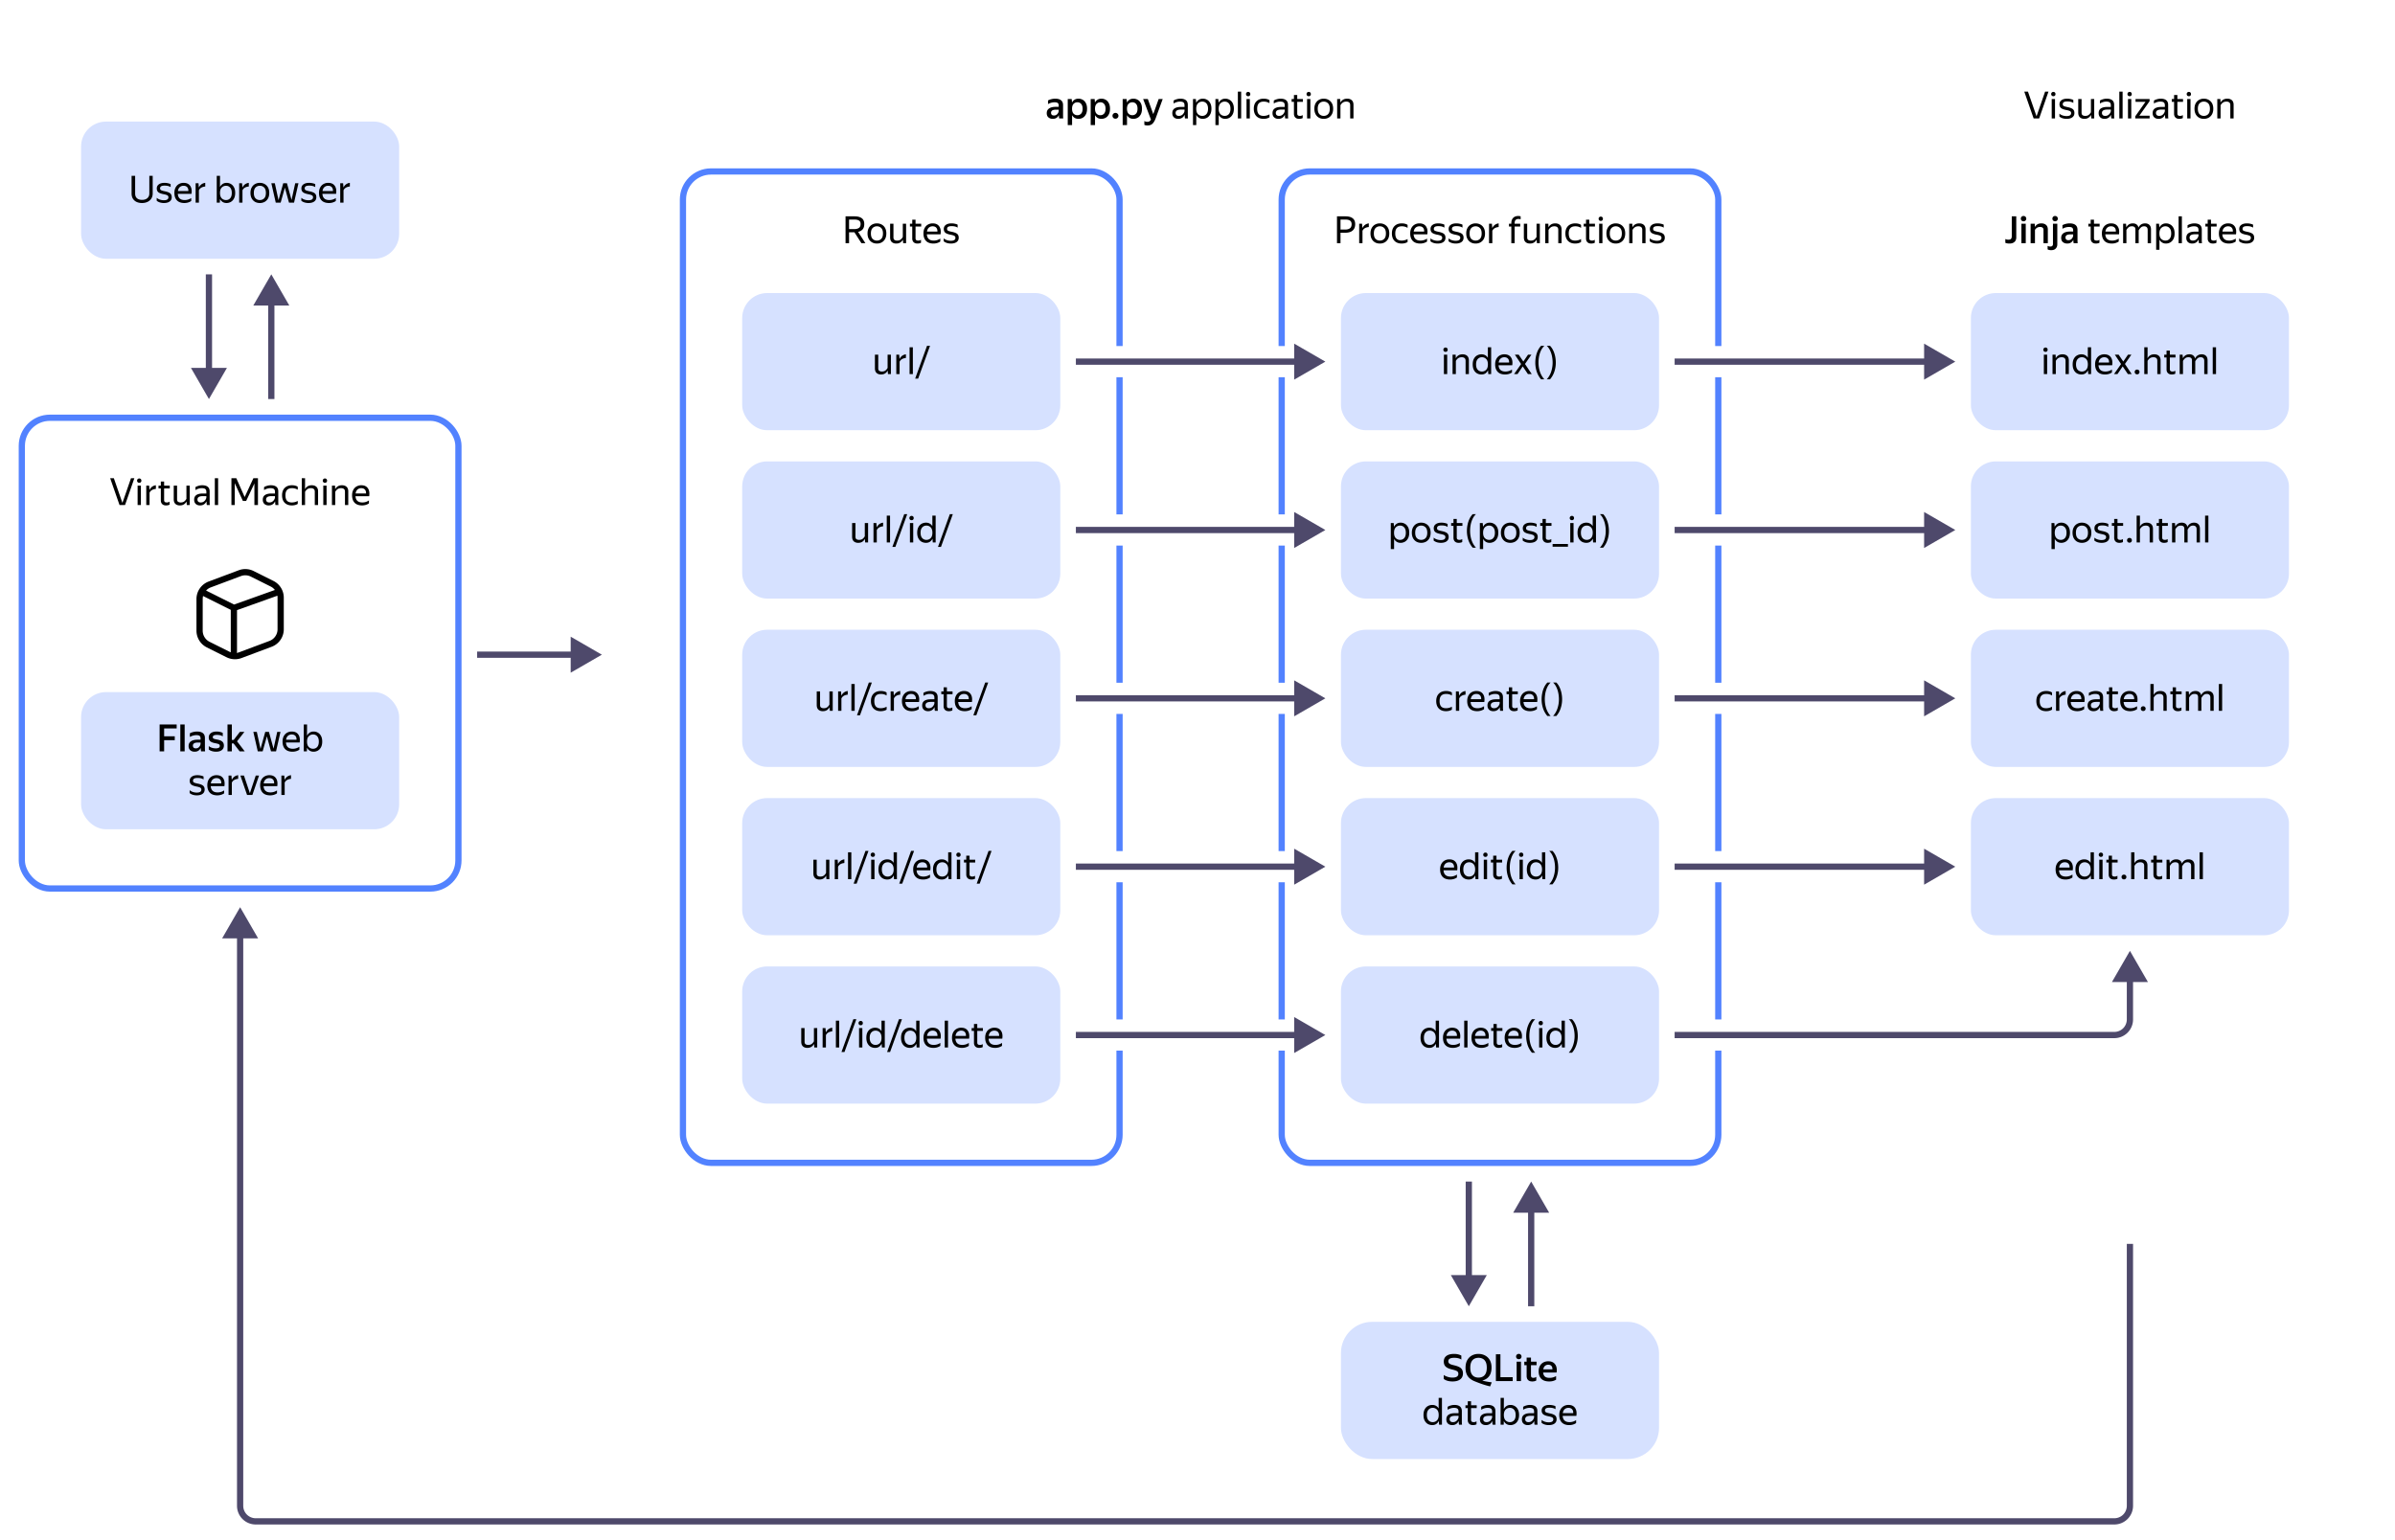 <svg xmlns="http://www.w3.org/2000/svg" width="768" height="494" fill="none" viewBox="0 0 768 494">
    <g filter="url(#filter0_d_31_278)">
        <rect width="374" height="380" x="198" y="14" fill="#fff" rx="10"/>
    </g>
    <path fill="#000" d="M338.154 32.804c-.688 0-1.384.192-2.088.576v-1.164a4.473 4.473 0 0 1 1.08-.408 5.081 5.081 0 0 1 1.236-.156c.8 0 1.416.168 1.848.504.44.336.66.864.66 1.584v3.252c0 .136.004.312.012.528.016.208.032.368.048.48h-1.296a5.482 5.482 0 0 1-.072-.468 7.173 7.173 0 0 1-.024-.54l-.012-.072c-.088.192-.216.38-.384.564-.16.184-.368.336-.624.456s-.576.18-.96.18c-.536 0-.992-.152-1.368-.456-.368-.312-.552-.764-.552-1.356 0-.672.252-1.18.756-1.524.504-.344 1.216-.516 2.136-.516h.948v-.384c0-.4-.104-.68-.312-.84-.208-.16-.552-.24-1.032-.24Zm1.344 2.796v-.42h-.864c-.56 0-.968.088-1.224.264a.818.818 0 0 0-.372.72c0 .272.076.488.228.648.16.152.392.228.696.228.296 0 .544-.06.744-.18.2-.128.356-.276.468-.444.12-.168.204-.328.252-.48.048-.16.072-.272.072-.336Zm2.893-3.828h1.272l.096 1.116c.2-.376.472-.676.816-.9.352-.224.776-.336 1.272-.336.488 0 .94.12 1.356.36.416.232.748.588.996 1.068.256.472.384 1.072.384 1.8s-.128 1.332-.384 1.812c-.248.48-.584.84-1.008 1.08a2.761 2.761 0 0 1-1.368.348c-.472 0-.88-.104-1.224-.312a2.489 2.489 0 0 1-.816-.864v3.18h-1.392v-8.352Zm4.764 3.108c0-.688-.156-1.204-.468-1.548-.304-.352-.7-.528-1.188-.528s-.9.172-1.236.516c-.328.344-.492.864-.492 1.56 0 .704.164 1.228.492 1.572.336.336.744.504 1.224.504.488 0 .888-.172 1.2-.516.312-.344.468-.864.468-1.56Zm2.596-3.108h1.272l.096 1.116c.2-.376.472-.676.816-.9.352-.224.776-.336 1.272-.336.488 0 .94.12 1.356.36.416.232.748.588.996 1.068.256.472.384 1.072.384 1.8s-.128 1.332-.384 1.812c-.248.48-.584.84-1.008 1.08a2.761 2.761 0 0 1-1.368.348c-.472 0-.88-.104-1.224-.312a2.489 2.489 0 0 1-.816-.864v3.18h-1.392v-8.352Zm4.764 3.108c0-.688-.156-1.204-.468-1.548-.304-.352-.7-.528-1.188-.528s-.9.172-1.236.516c-.328.344-.492.864-.492 1.56 0 .704.164 1.228.492 1.572.336.336.744.504 1.224.504.488 0 .888-.172 1.2-.516.312-.344.468-.864.468-1.56Zm3.175 3.192a.951.951 0 0 1-.684-.264.921.921 0 0 1-.264-.66c0-.264.088-.484.264-.66a.929.929 0 0 1 .684-.276c.272 0 .5.092.684.276a.876.876 0 0 1 .276.66.9.9 0 0 1-.276.66.951.951 0 0 1-.684.264Zm2.315-6.3h1.272l.096 1.116c.2-.376.472-.676.816-.9.352-.224.776-.336 1.272-.336.488 0 .94.12 1.356.36.416.232.748.588.996 1.068.256.472.384 1.072.384 1.8s-.128 1.332-.384 1.812c-.248.48-.584.84-1.008 1.08a2.761 2.761 0 0 1-1.368.348c-.472 0-.88-.104-1.224-.312a2.489 2.489 0 0 1-.816-.864v3.18h-1.392v-8.352Zm4.764 3.108c0-.688-.156-1.204-.468-1.548-.304-.352-.7-.528-1.188-.528s-.9.172-1.236.516c-.328.344-.492.864-.492 1.56 0 .704.164 1.228.492 1.572.336.336.744.504 1.224.504.488 0 .888-.172 1.2-.516.312-.344.468-.864.468-1.56Zm3.198 5.364c-.4 0-.736-.064-1.008-.192v-1.248c.256.184.58.276.972.276.256 0 .472-.056.648-.168.184-.104.352-.28.504-.528l-2.508-6.612h1.5l1.74 4.836 1.728-4.836h1.296l-2.244 6.156c-.208.56-.436 1.008-.684 1.344-.24.344-.516.592-.828.744-.312.152-.684.228-1.116.228Zm10.382-7.656c-.664 0-1.336.204-2.016.612v-.948a3.804 3.804 0 0 1 1.02-.432 4.142 4.142 0 0 1 1.14-.168c.784 0 1.38.164 1.788.492.408.328.612.828.612 1.5v3.348c0 .136.004.312.012.528.016.208.032.368.048.48h-.96a5.482 5.482 0 0 1-.072-.468 7.173 7.173 0 0 1-.024-.54l-.012-.18a3.359 3.359 0 0 1-.396.6c-.168.2-.392.368-.672.504-.272.136-.612.204-1.02.204-.56 0-1.012-.16-1.356-.48-.344-.32-.516-.772-.516-1.356 0-.68.24-1.18.72-1.5.48-.32 1.156-.48 2.028-.48h1.164v-.516c0-.432-.112-.74-.336-.924-.224-.184-.608-.276-1.152-.276Zm1.488 3.012v-.456h-1.056c-.632 0-1.092.092-1.38.276-.28.184-.42.452-.42.804 0 .28.084.508.252.684.176.176.44.264.792.264.328 0 .608-.064.84-.192.232-.136.42-.296.564-.48.144-.192.248-.372.312-.54.064-.168.096-.288.096-.36Zm2.716-3.828h.924l.108 1.212c.2-.4.476-.72.828-.96.36-.248.8-.372 1.32-.372.488 0 .936.12 1.344.36.416.232.752.588 1.008 1.068.256.472.384 1.072.384 1.8s-.132 1.332-.396 1.812c-.256.48-.596.84-1.02 1.08a2.761 2.761 0 0 1-1.368.348c-.472 0-.884-.112-1.236-.336a2.408 2.408 0 0 1-.84-.924v3.264h-1.056v-8.352Zm4.824 3.108c0-.752-.172-1.32-.516-1.704-.344-.392-.788-.588-1.332-.588s-1.004.192-1.38.576c-.368.376-.552.948-.552 1.716 0 .776.184 1.352.552 1.728.376.376.836.564 1.38.564.544 0 .988-.192 1.332-.576.344-.384.516-.956.516-1.716Zm2.372-3.108h.924l.108 1.212c.2-.4.476-.72.828-.96.36-.248.8-.372 1.32-.372.488 0 .936.12 1.344.36.416.232.752.588 1.008 1.068.256.472.384 1.072.384 1.8s-.132 1.332-.396 1.812c-.256.48-.596.84-1.02 1.08a2.761 2.761 0 0 1-1.368.348c-.472 0-.884-.112-1.236-.336a2.408 2.408 0 0 1-.84-.924v3.264h-1.056v-8.352Zm4.824 3.108c0-.752-.172-1.32-.516-1.704-.344-.392-.788-.588-1.332-.588s-1.004.192-1.38.576c-.368.376-.552.948-.552 1.716 0 .776.184 1.352.552 1.728.376.376.836.564 1.38.564.544 0 .988-.192 1.332-.576.344-.384.516-.956.516-1.716Zm2.371-5.484H398V38h-1.056v-8.604Zm3.317 1.464c-.216 0-.388-.064-.516-.192a.692.692 0 0 1-.192-.492.675.675 0 0 1 .708-.696c.208 0 .372.068.492.204.12.136.18.3.18.492s-.06.356-.18.492c-.12.128-.284.192-.492.192Zm-.54.912h1.056V38h-1.056v-6.228Zm5.466 6.348c-.968 0-1.732-.284-2.292-.852-.56-.576-.84-1.372-.84-2.388 0-1.016.284-1.808.852-2.376.568-.568 1.344-.852 2.328-.852.376 0 .728.044 1.056.132.328.08.592.2.792.36v.948a3.423 3.423 0 0 0-1.836-.504c-.72 0-1.252.192-1.596.576-.344.376-.516.948-.516 1.716s.164 1.344.492 1.728c.336.376.856.564 1.56.564.68 0 1.312-.164 1.896-.492v.948c-.52.328-1.152.492-1.896.492Zm5.295-5.532c-.664 0-1.336.204-2.016.612v-.948a3.804 3.804 0 0 1 1.02-.432 4.142 4.142 0 0 1 1.14-.168c.784 0 1.38.164 1.788.492.408.328.612.828.612 1.5v3.348c0 .136.004.312.012.528.016.208.032.368.048.48h-.96a5.482 5.482 0 0 1-.072-.468 7.173 7.173 0 0 1-.024-.54l-.012-.18a3.359 3.359 0 0 1-.396.6c-.168.2-.392.368-.672.504-.272.136-.612.204-1.02.204-.56 0-1.012-.16-1.356-.48-.344-.32-.516-.772-.516-1.356 0-.68.24-1.18.72-1.5.48-.32 1.156-.48 2.028-.48h1.164v-.516c0-.432-.112-.74-.336-.924-.224-.184-.608-.276-1.152-.276Zm1.488 3.012v-.456h-1.056c-.632 0-1.092.092-1.38.276-.28.184-.42.452-.42.804 0 .28.084.508.252.684.176.176.44.264.792.264.328 0 .608-.064.84-.192.232-.136.42-.296.564-.48.144-.192.248-.372.312-.54.064-.168.096-.288.096-.36Zm2.212-2.928v-.9h.744v-1.308h1.056v1.308h1.812v.9h-1.812v3.744c0 .264.068.456.204.576.136.12.368.18.696.18.312 0 .596-.088.852-.264v.96a1.48 1.48 0 0 1-.504.18 2.767 2.767 0 0 1-.624.072c-.4 0-.724-.076-.972-.228a1.36 1.36 0 0 1-.54-.588 1.767 1.767 0 0 1-.168-.756v-3.876h-.744Zm5.497-1.812c-.216 0-.388-.064-.516-.192a.692.692 0 0 1-.192-.492.675.675 0 0 1 .708-.696c.208 0 .372.068.492.204.12.136.18.3.18.492s-.06.356-.18.492c-.12.128-.284.192-.492.192Zm-.54.912h1.056V38h-1.056v-6.228Zm5.334 6.348c-.568 0-1.08-.124-1.536-.372a2.784 2.784 0 0 1-1.068-1.104c-.264-.488-.396-1.076-.396-1.764s.132-1.272.396-1.752.62-.844 1.068-1.092a3.083 3.083 0 0 1 1.536-.384c.576 0 1.092.128 1.548.384a2.68 2.68 0 0 1 1.08 1.092c.264.48.396 1.064.396 1.752s-.132 1.276-.396 1.764a2.76 2.76 0 0 1-1.08 1.104 3.187 3.187 0 0 1-1.548.372Zm0-.948c.56 0 1.024-.184 1.392-.552.368-.376.552-.956.552-1.74s-.184-1.36-.552-1.728c-.368-.376-.832-.564-1.392-.564-.552 0-1.012.188-1.38.564-.36.368-.54.944-.54 1.728s.18 1.364.54 1.74c.368.368.828.552 1.38.552Zm7.263-4.584c-.48 0-.872.112-1.176.336a2.455 2.455 0 0 0-.72.84V38h-1.056v-6.228h.996l.036 1.116h.024c.168-.352.432-.644.792-.876.36-.24.816-.36 1.368-.36.616 0 1.104.164 1.464.492.368.328.552.824.552 1.488V38h-1.056v-4.26c0-.424-.112-.72-.336-.888-.216-.176-.512-.264-.888-.264Z"/>
    <rect width="140" height="318" x="411" y="55" fill="#fff" stroke="#5282FF" stroke-width="2" rx="9"/>
    <path fill="#000" d="M428.729 69.396h2.748c.976 0 1.732.204 2.268.612.544.4.816 1.028.816 1.884 0 .648-.136 1.176-.408 1.584a2.312 2.312 0 0 1-1.116.9c-.472.184-1.024.276-1.656.276h-1.524V78h-1.128v-8.604Zm2.652 4.236c.608 0 1.1-.132 1.476-.396.376-.264.564-.708.564-1.332 0-.52-.168-.896-.504-1.128-.336-.232-.816-.348-1.44-.348h-1.62v3.204h1.524Zm7.553-.804c-.496.04-.92.164-1.272.372a1.87 1.87 0 0 0-.756.84V78h-1.056v-6.228h.924l.108 1.356h.024c.2-.416.472-.752.816-1.008a2.553 2.553 0 0 1 1.212-.468v1.176Zm3.539 5.292c-.568 0-1.08-.124-1.536-.372a2.784 2.784 0 0 1-1.068-1.104c-.264-.488-.396-1.076-.396-1.764s.132-1.272.396-1.752.62-.844 1.068-1.092a3.083 3.083 0 0 1 1.536-.384c.576 0 1.092.128 1.548.384a2.68 2.68 0 0 1 1.08 1.092c.264.48.396 1.064.396 1.752s-.132 1.276-.396 1.764a2.76 2.76 0 0 1-1.08 1.104 3.187 3.187 0 0 1-1.548.372Zm0-.948c.56 0 1.024-.184 1.392-.552.368-.376.552-.956.552-1.74s-.184-1.36-.552-1.728c-.368-.376-.832-.564-1.392-.564-.552 0-1.012.188-1.38.564-.36.368-.54.944-.54 1.728s.18 1.364.54 1.74c.368.368.828.552 1.38.552Zm6.999.948c-.968 0-1.732-.284-2.292-.852-.56-.576-.84-1.372-.84-2.388 0-1.016.284-1.808.852-2.376.568-.568 1.344-.852 2.328-.852.376 0 .728.044 1.056.132.328.08.592.2.792.36v.948a3.423 3.423 0 0 0-1.836-.504c-.72 0-1.252.192-1.596.576-.344.376-.516.948-.516 1.716s.164 1.344.492 1.728c.336.376.856.564 1.56.564.68 0 1.312-.164 1.896-.492v.948c-.52.328-1.152.492-1.896.492Zm5.943 0c-1.04 0-1.836-.284-2.388-.852-.544-.576-.816-1.372-.816-2.388 0-.68.128-1.26.384-1.74s.608-.848 1.056-1.104a2.993 2.993 0 0 1 1.512-.384c.952 0 1.652.316 2.1.948.448.624.592 1.48.432 2.568h-4.392c.088 1.336.824 2.004 2.208 2.004.76 0 1.46-.216 2.1-.648v.948c-.288.2-.624.36-1.008.48-.384.112-.78.168-1.188.168Zm-.276-5.532c-.456 0-.848.14-1.176.42-.328.28-.536.704-.624 1.272h3.348c.024-.536-.1-.952-.372-1.248-.272-.296-.664-.444-1.176-.444Zm5.871 5.532c-.456 0-.892-.064-1.308-.192-.408-.136-.74-.316-.996-.54v-.948c.248.24.58.432.996.576.424.144.856.216 1.296.216.976 0 1.464-.316 1.464-.948a.698.698 0 0 0-.132-.444c-.08-.12-.232-.22-.456-.3a5.694 5.694 0 0 0-.972-.252c-.808-.16-1.372-.376-1.692-.648-.32-.28-.48-.676-.48-1.188 0-.568.22-1.008.66-1.32.44-.32 1.048-.48 1.824-.48.368 0 .728.04 1.08.12.36.072.652.172.876.3v.948c-.464-.32-1.104-.48-1.92-.48-.504 0-.876.072-1.116.216-.232.144-.348.368-.348.672 0 .16.036.292.108.396.072.104.216.196.432.276.216.08.54.164.972.252.552.112.988.248 1.308.408.328.152.56.348.696.588.144.24.216.544.216.912 0 .584-.22 1.04-.66 1.368-.44.328-1.056.492-1.848.492Zm5.801 0c-.456 0-.892-.064-1.308-.192-.408-.136-.74-.316-.996-.54v-.948c.248.24.58.432.996.576.424.144.856.216 1.296.216.976 0 1.464-.316 1.464-.948a.698.698 0 0 0-.132-.444c-.08-.12-.232-.22-.456-.3a5.694 5.694 0 0 0-.972-.252c-.808-.16-1.372-.376-1.692-.648-.32-.28-.48-.676-.48-1.188 0-.568.22-1.008.66-1.32.44-.32 1.048-.48 1.824-.48.368 0 .728.04 1.08.12.36.072.652.172.876.3v.948c-.464-.32-1.104-.48-1.92-.48-.504 0-.876.072-1.116.216-.232.144-.348.368-.348.672 0 .16.036.292.108.396.072.104.216.196.432.276.216.08.54.164.972.252.552.112.988.248 1.308.408.328.152.56.348.696.588.144.24.216.544.216.912 0 .584-.22 1.04-.66 1.368-.44.328-1.056.492-1.848.492Zm6.365 0c-.568 0-1.08-.124-1.536-.372a2.784 2.784 0 0 1-1.068-1.104c-.264-.488-.396-1.076-.396-1.764s.132-1.272.396-1.752.62-.844 1.068-1.092a3.083 3.083 0 0 1 1.536-.384c.576 0 1.092.128 1.548.384a2.68 2.68 0 0 1 1.08 1.092c.264.48.396 1.064.396 1.752s-.132 1.276-.396 1.764a2.76 2.76 0 0 1-1.08 1.104 3.187 3.187 0 0 1-1.548.372Zm0-.948c.56 0 1.024-.184 1.392-.552.368-.376.552-.956.552-1.74s-.184-1.36-.552-1.728c-.368-.376-.832-.564-1.392-.564-.552 0-1.012.188-1.38.564-.36.368-.54.944-.54 1.728s.18 1.364.54 1.74c.368.368.828.552 1.38.552Zm7.395-4.344c-.496.04-.92.164-1.272.372a1.87 1.87 0 0 0-.756.84V78h-1.056v-6.228h.924l.108 1.356h.024c.2-.416.472-.752.816-1.008a2.553 2.553 0 0 1 1.212-.468v1.176ZM484.632 78v-5.328h-.756v-.9h.756v-.156c0-.736.196-1.308.588-1.716.392-.408.928-.612 1.608-.612.304 0 .568.036.792.108v.96a1.406 1.406 0 0 0-.312-.084 2.484 2.484 0 0 0-.432-.036c-.368 0-.66.112-.876.336-.208.224-.312.572-.312 1.044v.156h1.8v.9h-1.8V78h-1.056Zm8.089-1.116a2.257 2.257 0 0 1-.78.876c-.344.24-.796.36-1.356.36-.576 0-1.044-.164-1.404-.492-.352-.328-.528-.828-.528-1.5v-4.356h1.068v4.356c0 .408.112.684.336.828.224.144.5.216.828.216.464 0 .836-.104 1.116-.312.28-.208.52-.492.72-.852v-4.236h1.056V78h-.936l-.096-1.116h-.024Zm5.741-4.296c-.48 0-.872.112-1.176.336a2.455 2.455 0 0 0-.72.84V78h-1.056v-6.228h.996l.036 1.116h.024c.168-.352.432-.644.792-.876.36-.24.816-.36 1.368-.36.616 0 1.104.164 1.464.492.368.328.552.824.552 1.488V78h-1.056v-4.26c0-.424-.112-.72-.336-.888-.216-.176-.512-.264-.888-.264Zm6.639 5.532c-.968 0-1.732-.284-2.292-.852-.56-.576-.84-1.372-.84-2.388 0-1.016.284-1.808.852-2.376.568-.568 1.344-.852 2.328-.852.376 0 .728.044 1.056.132.328.08.592.2.792.36v.948a3.423 3.423 0 0 0-1.836-.504c-.72 0-1.252.192-1.596.576-.344.376-.516.948-.516 1.716s.164 1.344.492 1.728c.336.376.856.564 1.56.564.68 0 1.312-.164 1.896-.492v.948c-.52.328-1.152.492-1.896.492Zm2.738-5.448v-.9h.744v-1.308h1.056v1.308h1.812v.9h-1.812v3.744c0 .264.068.456.204.576.136.12.368.18.696.18.312 0 .596-.088.852-.264v.96a1.48 1.48 0 0 1-.504.18 2.767 2.767 0 0 1-.624.072c-.4 0-.724-.076-.972-.228a1.36 1.36 0 0 1-.54-.588 1.767 1.767 0 0 1-.168-.756v-3.876h-.744Zm5.497-1.812c-.216 0-.388-.064-.516-.192a.692.692 0 0 1-.192-.492.675.675 0 0 1 .708-.696c.208 0 .372.068.492.204.12.136.18.3.18.492s-.06.356-.18.492c-.12.128-.284.192-.492.192Zm-.54.912h1.056V78h-1.056v-6.228Zm5.333 6.348c-.568 0-1.08-.124-1.536-.372a2.784 2.784 0 0 1-1.068-1.104c-.264-.488-.396-1.076-.396-1.764s.132-1.272.396-1.752.62-.844 1.068-1.092a3.083 3.083 0 0 1 1.536-.384c.576 0 1.092.128 1.548.384a2.68 2.68 0 0 1 1.08 1.092c.264.48.396 1.064.396 1.752s-.132 1.276-.396 1.764a2.76 2.76 0 0 1-1.08 1.104 3.187 3.187 0 0 1-1.548.372Zm0-.948c.56 0 1.024-.184 1.392-.552.368-.376.552-.956.552-1.74s-.184-1.36-.552-1.728c-.368-.376-.832-.564-1.392-.564-.552 0-1.012.188-1.38.564-.36.368-.54.944-.54 1.728s.18 1.364.54 1.74c.368.368.828.552 1.38.552Zm7.263-4.584c-.48 0-.872.112-1.176.336a2.455 2.455 0 0 0-.72.84V78h-1.056v-6.228h.996l.036 1.116h.024c.168-.352.432-.644.792-.876.36-.24.816-.36 1.368-.36.616 0 1.104.164 1.464.492.368.328.552.824.552 1.488V78h-1.056v-4.26c0-.424-.112-.72-.336-.888-.216-.176-.512-.264-.888-.264Zm5.943 5.532c-.456 0-.892-.064-1.308-.192-.408-.136-.74-.316-.996-.54v-.948c.248.24.58.432.996.576.424.144.856.216 1.296.216.976 0 1.464-.316 1.464-.948a.698.698 0 0 0-.132-.444c-.08-.12-.232-.22-.456-.3a5.694 5.694 0 0 0-.972-.252c-.808-.16-1.372-.376-1.692-.648-.32-.28-.48-.676-.48-1.188 0-.568.22-1.008.66-1.32.44-.32 1.048-.48 1.824-.48.368 0 .728.04 1.08.12.36.072.652.172.876.3v.948c-.464-.32-1.104-.48-1.92-.48-.504 0-.876.072-1.116.216-.232.144-.348.368-.348.672 0 .16.036.292.108.396.072.104.216.196.432.276.216.08.54.164.972.252.552.112.988.248 1.308.408.328.152.56.348.696.588.144.24.216.544.216.912 0 .584-.22 1.04-.66 1.368-.44.328-1.056.492-1.848.492Z"/>
    <rect width="102" height="44" x="430" y="94" fill="#D6E1FF" rx="8"/>
    <path fill="#000" d="M463.554 112.86c-.216 0-.388-.064-.516-.192a.692.692 0 0 1-.192-.492.675.675 0 0 1 .708-.696c.208 0 .372.068.492.204.12.136.18.3.18.492s-.06.356-.18.492c-.12.128-.284.192-.492.192Zm-.54.912h1.056V120h-1.056v-6.228Zm5.73.816c-.48 0-.872.112-1.176.336a2.455 2.455 0 0 0-.72.84V120h-1.056v-6.228h.996l.036 1.116h.024c.168-.352.432-.644.792-.876.36-.24.816-.36 1.368-.36.616 0 1.104.164 1.464.492.368.328.552.824.552 1.488V120h-1.056v-4.26c0-.424-.112-.72-.336-.888-.216-.176-.512-.264-.888-.264Zm3.506 2.292c0-.728.128-1.328.384-1.8.256-.48.596-.836 1.02-1.068.432-.24.9-.36 1.404-.36.472 0 .88.1 1.224.3.344.192.62.468.828.828v-3.384h1.056V120h-.924l-.084-1.224a2.46 2.46 0 0 1-.816.984c-.344.24-.776.36-1.296.36-.496 0-.96-.116-1.392-.348-.424-.24-.764-.6-1.02-1.08-.256-.48-.384-1.084-.384-1.812Zm4.872 0c0-.776-.184-1.352-.552-1.728a1.838 1.838 0 0 0-1.368-.564c-.544 0-.992.196-1.344.588-.352.384-.528.952-.528 1.704 0 .76.176 1.332.528 1.716.352.384.8.576 1.344.576s1-.188 1.368-.564c.368-.376.552-.952.552-1.728Zm5.527 3.24c-1.04 0-1.836-.284-2.388-.852-.544-.576-.816-1.372-.816-2.388 0-.68.128-1.26.384-1.74s.608-.848 1.056-1.104a2.993 2.993 0 0 1 1.512-.384c.952 0 1.652.316 2.1.948.448.624.592 1.48.432 2.568h-4.392c.088 1.336.824 2.004 2.208 2.004.76 0 1.46-.216 2.1-.648v.948c-.288.2-.624.36-1.008.48-.384.112-.78.168-1.188.168Zm-.276-5.532c-.456 0-.848.14-1.176.42-.328.28-.536.704-.624 1.272h3.348c.024-.536-.1-.952-.372-1.248-.272-.296-.664-.444-1.176-.444Zm3.401-.816h1.224l1.488 2.196 1.5-2.196h1.092l-2.064 2.976 2.172 3.252h-1.224l-1.668-2.472-1.68 2.472h-1.104l2.256-3.228-1.992-3Zm9.443 7.896h-1.044a7.27 7.27 0 0 1-1.392-2.448 9.196 9.196 0 0 1-.456-2.904c0-.68.068-1.348.204-2.004.136-.664.34-1.284.612-1.86a5.938 5.938 0 0 1 1.032-1.524h1.044a5.198 5.198 0 0 0-1.068 1.488 8.184 8.184 0 0 0-.612 1.86 10.44 10.44 0 0 0-.192 2.004c0 1.016.148 1.988.444 2.916.304.928.78 1.752 1.428 2.472Zm.786 0a6.694 6.694 0 0 0 1.416-2.472c.304-.928.456-1.9.456-2.916 0-.68-.068-1.348-.204-2.004a7.466 7.466 0 0 0-.612-1.86 5.015 5.015 0 0 0-1.056-1.488h1.044c.416.432.76.94 1.032 1.524.272.576.476 1.196.612 1.86.136.656.204 1.324.204 2.004a8.98 8.98 0 0 1-.468 2.904 7.11 7.11 0 0 1-1.38 2.448h-1.044Z"/>
    <rect width="102" height="44" x="430" y="148" fill="#D6E1FF" rx="8"/>
    <path fill="#000" d="M445.981 167.772h.924l.108 1.212c.2-.4.476-.72.828-.96.36-.248.8-.372 1.32-.372.488 0 .936.12 1.344.36.416.232.752.588 1.008 1.068.256.472.384 1.072.384 1.8s-.132 1.332-.396 1.812c-.256.48-.596.84-1.02 1.08a2.761 2.761 0 0 1-1.368.348c-.472 0-.884-.112-1.236-.336a2.408 2.408 0 0 1-.84-.924v3.264h-1.056v-8.352Zm4.824 3.108c0-.752-.172-1.32-.516-1.704-.344-.392-.788-.588-1.332-.588s-1.004.192-1.38.576c-.368.376-.552.948-.552 1.716 0 .776.184 1.352.552 1.728.376.376.836.564 1.38.564.544 0 .988-.192 1.332-.576.344-.384.516-.956.516-1.716Zm4.928 3.24c-.568 0-1.08-.124-1.536-.372a2.784 2.784 0 0 1-1.068-1.104c-.264-.488-.396-1.076-.396-1.764s.132-1.272.396-1.752.62-.844 1.068-1.092a3.083 3.083 0 0 1 1.536-.384c.576 0 1.092.128 1.548.384a2.68 2.68 0 0 1 1.08 1.092c.264.48.396 1.064.396 1.752s-.132 1.276-.396 1.764a2.76 2.76 0 0 1-1.08 1.104 3.187 3.187 0 0 1-1.548.372Zm0-.948c.56 0 1.024-.184 1.392-.552.368-.376.552-.956.552-1.74s-.184-1.36-.552-1.728c-.368-.376-.832-.564-1.392-.564-.552 0-1.012.188-1.38.564-.36.368-.541.944-.541 1.728s.181 1.364.541 1.74c.368.368.828.552 1.38.552Zm6.303.948c-.456 0-.892-.064-1.308-.192-.408-.136-.74-.316-.996-.54v-.948c.248.24.58.432.996.576.424.144.856.216 1.296.216.976 0 1.464-.316 1.464-.948a.698.698 0 0 0-.132-.444c-.08-.12-.232-.22-.456-.3a5.694 5.694 0 0 0-.972-.252c-.808-.16-1.372-.376-1.692-.648-.32-.28-.48-.676-.48-1.188 0-.568.22-1.008.66-1.32.44-.32 1.048-.48 1.824-.48.368 0 .728.04 1.08.12.36.072.652.172.876.3v.948c-.464-.32-1.104-.48-1.92-.48-.504 0-.876.072-1.116.216-.232.144-.348.368-.348.672 0 .16.036.292.108.396.072.104.216.196.432.276.216.08.54.164.972.252.552.112.988.248 1.308.408.328.152.56.348.696.588.144.24.216.544.216.912 0 .584-.22 1.04-.66 1.368-.44.328-1.056.492-1.848.492Zm3.304-5.448v-.9h.744v-1.308h1.056v1.308h1.812v.9h-1.812v3.744c0 .264.068.456.204.576.136.12.368.18.696.18.312 0 .596-.088.852-.264v.96a1.48 1.48 0 0 1-.504.18 2.767 2.767 0 0 1-.624.072c-.4 0-.724-.076-.972-.228a1.36 1.36 0 0 1-.54-.588 1.767 1.767 0 0 1-.168-.756v-3.876h-.744Zm7.946 6.996h-1.044a7.27 7.27 0 0 1-1.392-2.448 9.196 9.196 0 0 1-.456-2.904c0-.68.068-1.348.204-2.004.136-.664.34-1.284.612-1.86a5.938 5.938 0 0 1 1.032-1.524h1.044a5.198 5.198 0 0 0-1.068 1.488 8.184 8.184 0 0 0-.612 1.86 10.44 10.44 0 0 0-.192 2.004c0 1.016.148 1.988.444 2.916.304.928.78 1.752 1.428 2.472Zm1.254-7.896h.924l.108 1.212c.2-.4.476-.72.828-.96.36-.248.8-.372 1.32-.372.488 0 .936.12 1.344.36.416.232.752.588 1.008 1.068.256.472.384 1.072.384 1.8s-.132 1.332-.396 1.812c-.256.48-.596.84-1.02 1.08a2.761 2.761 0 0 1-1.368.348c-.472 0-.884-.112-1.236-.336a2.408 2.408 0 0 1-.84-.924v3.264h-1.056v-8.352Zm4.824 3.108c0-.752-.172-1.32-.516-1.704-.344-.392-.788-.588-1.332-.588s-1.004.192-1.38.576c-.368.376-.552.948-.552 1.716 0 .776.184 1.352.552 1.728.376.376.836.564 1.38.564.544 0 .988-.192 1.332-.576.344-.384.516-.956.516-1.716Zm4.927 3.24c-.568 0-1.08-.124-1.536-.372a2.784 2.784 0 0 1-1.068-1.104c-.264-.488-.396-1.076-.396-1.764s.132-1.272.396-1.752.62-.844 1.068-1.092a3.083 3.083 0 0 1 1.536-.384c.576 0 1.092.128 1.548.384a2.68 2.68 0 0 1 1.08 1.092c.264.48.396 1.064.396 1.752s-.132 1.276-.396 1.764a2.76 2.76 0 0 1-1.08 1.104 3.187 3.187 0 0 1-1.548.372Zm0-.948c.56 0 1.024-.184 1.392-.552.368-.376.552-.956.552-1.74s-.184-1.36-.552-1.728c-.368-.376-.832-.564-1.392-.564-.552 0-1.012.188-1.38.564-.36.368-.54.944-.54 1.728s.18 1.364.54 1.74c.368.368.828.552 1.38.552Zm6.303.948c-.456 0-.892-.064-1.308-.192-.408-.136-.74-.316-.996-.54v-.948c.248.24.58.432.996.576.424.144.856.216 1.296.216.976 0 1.464-.316 1.464-.948a.698.698 0 0 0-.132-.444c-.08-.12-.232-.22-.456-.3a5.694 5.694 0 0 0-.972-.252c-.808-.16-1.372-.376-1.692-.648-.32-.28-.48-.676-.48-1.188 0-.568.22-1.008.66-1.32.44-.32 1.048-.48 1.824-.48.368 0 .728.04 1.08.12.36.072.652.172.876.3v.948c-.464-.32-1.104-.48-1.92-.48-.504 0-.876.072-1.116.216-.232.144-.348.368-.348.672 0 .16.036.292.108.396.072.104.216.196.432.276.216.08.54.164.972.252.552.112.988.248 1.308.408.328.152.56.348.696.588.144.24.216.544.216.912 0 .584-.22 1.04-.66 1.368-.44.328-1.056.492-1.848.492Zm3.305-5.448v-.9h.744v-1.308h1.056v1.308h1.812v.9h-1.812v3.744c0 .264.068.456.204.576.136.12.368.18.696.18.312 0 .596-.088.852-.264v.96a1.48 1.48 0 0 1-.504.18 2.767 2.767 0 0 1-.624.072c-.4 0-.724-.076-.972-.228a1.36 1.36 0 0 1-.54-.588 1.767 1.767 0 0 1-.168-.756v-3.876h-.744Zm3.973 6.708v-.9h4.92v.9h-4.92Zm6.2-8.52c-.216 0-.388-.064-.516-.192a.692.692 0 0 1-.192-.492.675.675 0 0 1 .708-.696c.208 0 .372.068.492.204.12.136.18.3.18.492s-.06.356-.18.492c-.12.128-.284.192-.492.192Zm-.54.912h1.056V174h-1.056v-6.228Zm2.333 3.108c0-.728.128-1.328.384-1.8.256-.48.596-.836 1.02-1.068.432-.24.9-.36 1.404-.36.472 0 .88.1 1.224.3.344.192.62.468.828.828v-3.384h1.056V174h-.924l-.084-1.224a2.46 2.46 0 0 1-.816.984c-.344.24-.776.36-1.296.36-.496 0-.96-.116-1.392-.348-.424-.24-.764-.6-1.02-1.08-.256-.48-.384-1.084-.384-1.812Zm4.872 0c0-.776-.184-1.352-.552-1.728a1.838 1.838 0 0 0-1.368-.564c-.544 0-.992.196-1.344.588-.352.384-.528.952-.528 1.704 0 .76.176 1.332.528 1.716.352.384.8.576 1.344.576s1-.188 1.368-.564c.368-.376.552-.952.552-1.728Zm2.3 4.788a6.694 6.694 0 0 0 1.416-2.472c.304-.928.456-1.9.456-2.916 0-.68-.068-1.348-.204-2.004a7.466 7.466 0 0 0-.612-1.86 5.015 5.015 0 0 0-1.056-1.488h1.044c.416.432.76.94 1.032 1.524.272.576.476 1.196.612 1.86.136.656.204 1.324.204 2.004a8.98 8.98 0 0 1-.468 2.904 7.11 7.11 0 0 1-1.38 2.448h-1.044Z"/>
    <rect width="102" height="44" x="430" y="202" fill="#D6E1FF" rx="8"/>
    <path fill="#000" d="M463.681 228.12c-.968 0-1.732-.284-2.292-.852-.56-.576-.84-1.372-.84-2.388 0-1.016.284-1.808.852-2.376.568-.568 1.344-.852 2.328-.852.376 0 .728.044 1.056.132.328.08.592.2.792.36v.948a3.423 3.423 0 0 0-1.836-.504c-.72 0-1.252.192-1.596.576-.344.376-.516.948-.516 1.716s.164 1.344.492 1.728c.336.376.856.564 1.56.564.68 0 1.312-.164 1.896-.492v.948c-.52.328-1.152.492-1.896.492Zm6.267-5.292c-.496.04-.92.164-1.272.372a1.87 1.87 0 0 0-.756.84V228h-1.056v-6.228h.924l.108 1.356h.024c.2-.416.472-.752.816-1.008a2.553 2.553 0 0 1 1.212-.468v1.176Zm3.742 5.292c-1.04 0-1.836-.284-2.388-.852-.544-.576-.816-1.372-.816-2.388 0-.68.128-1.26.384-1.74s.608-.848 1.056-1.104a2.993 2.993 0 0 1 1.512-.384c.952 0 1.652.316 2.1.948.448.624.592 1.48.432 2.568h-4.392c.088 1.336.824 2.004 2.208 2.004.76 0 1.46-.216 2.1-.648v.948c-.288.2-.624.36-1.008.48-.384.112-.78.168-1.188.168Zm-.276-5.532c-.456 0-.848.14-1.176.42-.328.28-.536.704-.624 1.272h3.348c.024-.536-.1-.952-.372-1.248-.272-.296-.664-.444-1.176-.444Zm5.992 0c-.664 0-1.336.204-2.016.612v-.948a3.804 3.804 0 0 1 1.02-.432 4.142 4.142 0 0 1 1.14-.168c.784 0 1.38.164 1.788.492.408.328.612.828.612 1.5v3.348c0 .136.004.312.012.528.016.208.032.368.048.48h-.96a5.482 5.482 0 0 1-.072-.468 7.173 7.173 0 0 1-.024-.54l-.012-.18a3.359 3.359 0 0 1-.396.6c-.168.2-.392.368-.672.504-.272.136-.612.204-1.02.204-.56 0-1.012-.16-1.356-.48-.344-.32-.516-.772-.516-1.356 0-.68.24-1.18.72-1.5.48-.32 1.156-.48 2.028-.48h1.164v-.516c0-.432-.112-.74-.336-.924-.224-.184-.608-.276-1.152-.276Zm1.488 3.012v-.456h-1.056c-.632 0-1.092.092-1.38.276-.28.184-.42.452-.42.804 0 .28.084.508.252.684.176.176.44.264.792.264.328 0 .608-.064.84-.192.232-.136.42-.296.564-.48.144-.192.248-.372.312-.54.064-.168.096-.288.096-.36Zm2.212-2.928v-.9h.744v-1.308h1.056v1.308h1.812v.9h-1.812v3.744c0 .264.068.456.204.576.136.12.368.18.696.18.312 0 .596-.088.852-.264v.96a1.48 1.48 0 0 1-.504.18 2.767 2.767 0 0 1-.624.072c-.4 0-.724-.076-.972-.228a1.36 1.36 0 0 1-.54-.588 1.767 1.767 0 0 1-.168-.756v-3.876h-.744Zm7.541 5.448c-1.04 0-1.836-.284-2.388-.852-.544-.576-.816-1.372-.816-2.388 0-.68.128-1.26.384-1.74s.608-.848 1.056-1.104a2.993 2.993 0 0 1 1.512-.384c.952 0 1.652.316 2.1.948.448.624.592 1.48.432 2.568h-4.392c.088 1.336.824 2.004 2.208 2.004.76 0 1.46-.216 2.1-.648v.948c-.288.2-.624.36-1.008.48-.384.112-.78.168-1.188.168Zm-.276-5.532c-.456 0-.848.14-1.176.42-.328.28-.536.704-.624 1.272h3.348c.024-.536-.1-.952-.372-1.248-.272-.296-.664-.444-1.176-.444Zm6.868 7.08h-1.044a7.27 7.27 0 0 1-1.392-2.448 9.196 9.196 0 0 1-.456-2.904c0-.68.068-1.348.204-2.004.136-.664.34-1.284.612-1.86a5.938 5.938 0 0 1 1.032-1.524h1.044a5.198 5.198 0 0 0-1.068 1.488 8.184 8.184 0 0 0-.612 1.86 10.44 10.44 0 0 0-.192 2.004c0 1.016.148 1.988.444 2.916.304.928.78 1.752 1.428 2.472Zm.786 0a6.694 6.694 0 0 0 1.416-2.472c.304-.928.456-1.9.456-2.916 0-.68-.068-1.348-.204-2.004a7.466 7.466 0 0 0-.612-1.86 5.015 5.015 0 0 0-1.056-1.488h1.044c.416.432.76.94 1.032 1.524.272.576.476 1.196.612 1.86.136.656.204 1.324.204 2.004a8.98 8.98 0 0 1-.468 2.904 7.11 7.11 0 0 1-1.38 2.448h-1.044Z"/>
    <rect width="102" height="44" x="430" y="256" fill="#D6E1FF" rx="8"/>
    <path fill="#000" d="M465.001 282.12c-1.04 0-1.836-.284-2.388-.852-.544-.576-.816-1.372-.816-2.388 0-.68.128-1.26.384-1.74s.608-.848 1.056-1.104a2.993 2.993 0 0 1 1.512-.384c.952 0 1.652.316 2.1.948.448.624.592 1.48.432 2.568h-4.392c.088 1.336.824 2.004 2.208 2.004.76 0 1.46-.216 2.1-.648v.948c-.288.2-.624.36-1.008.48-.384.112-.78.168-1.188.168Zm-.276-5.532c-.456 0-.848.14-1.176.42-.328.28-.536.704-.624 1.272h3.348c.024-.536-.1-.952-.372-1.248-.272-.296-.664-.444-1.176-.444Zm3.435 2.292c0-.728.128-1.328.384-1.8.256-.48.596-.836 1.02-1.068.432-.24.9-.36 1.404-.36.472 0 .88.1 1.224.3.344.192.62.468.828.828v-3.384h1.056V282h-.924l-.084-1.224a2.46 2.46 0 0 1-.816.984c-.344.24-.776.36-1.296.36-.496 0-.96-.116-1.392-.348-.424-.24-.764-.6-1.02-1.08-.256-.48-.384-1.084-.384-1.812Zm4.872 0c0-.776-.184-1.352-.552-1.728a1.838 1.838 0 0 0-1.368-.564c-.544 0-.992.196-1.344.588-.352.384-.528.952-.528 1.704 0 .76.176 1.332.528 1.716.352.384.8.576 1.344.576s1-.188 1.368-.564c.368-.376.552-.952.552-1.728Zm3.308-4.02c-.216 0-.388-.064-.516-.192a.692.692 0 0 1-.192-.492.675.675 0 0 1 .708-.696c.208 0 .372.068.492.204.12.136.18.3.18.492s-.06.356-.18.492c-.12.128-.284.192-.492.192Zm-.54.912h1.056V282H475.8v-6.228Zm2.273.9v-.9h.744v-1.308h1.056v1.308h1.812v.9h-1.812v3.744c0 .264.068.456.204.576.136.12.368.18.696.18.312 0 .596-.088.852-.264v.96a1.48 1.48 0 0 1-.504.18 2.767 2.767 0 0 1-.624.072c-.4 0-.724-.076-.972-.228a1.36 1.36 0 0 1-.54-.588 1.767 1.767 0 0 1-.168-.756v-3.876h-.744Zm7.945 6.996h-1.044a7.27 7.27 0 0 1-1.392-2.448 9.196 9.196 0 0 1-.456-2.904c0-.68.068-1.348.204-2.004.136-.664.34-1.284.612-1.86a5.938 5.938 0 0 1 1.032-1.524h1.044a5.198 5.198 0 0 0-1.068 1.488 8.184 8.184 0 0 0-.612 1.86 10.44 10.44 0 0 0-.192 2.004c0 1.016.148 1.988.444 2.916.304.928.78 1.752 1.428 2.472Zm1.794-8.808c-.216 0-.388-.064-.516-.192a.692.692 0 0 1-.192-.492.675.675 0 0 1 .708-.696c.208 0 .372.068.492.204.12.136.18.3.18.492s-.06.356-.18.492c-.12.128-.284.192-.492.192Zm-.54.912h1.056V282h-1.056v-6.228Zm2.334 3.108c0-.728.128-1.328.384-1.8.256-.48.596-.836 1.02-1.068.432-.24.9-.36 1.404-.36.472 0 .88.1 1.224.3.344.192.62.468.828.828v-3.384h1.056V282h-.924l-.084-1.224a2.46 2.46 0 0 1-.816.984c-.344.24-.776.36-1.296.36-.496 0-.96-.116-1.392-.348-.424-.24-.764-.6-1.02-1.08-.256-.48-.384-1.084-.384-1.812Zm4.872 0c0-.776-.184-1.352-.552-1.728a1.838 1.838 0 0 0-1.368-.564c-.544 0-.992.196-1.344.588-.352.384-.528.952-.528 1.704 0 .76.176 1.332.528 1.716.352.384.8.576 1.344.576s1-.188 1.368-.564c.368-.376.552-.952.552-1.728Zm2.299 4.788a6.694 6.694 0 0 0 1.416-2.472c.304-.928.456-1.9.456-2.916 0-.68-.068-1.348-.204-2.004a7.466 7.466 0 0 0-.612-1.86 5.015 5.015 0 0 0-1.056-1.488h1.044c.416.432.76.94 1.032 1.524.272.576.476 1.196.612 1.86.136.656.204 1.324.204 2.004a8.98 8.98 0 0 1-.468 2.904 7.11 7.11 0 0 1-1.38 2.448h-1.044Z"/>
    <rect width="102" height="44" x="430" y="310" fill="#D6E1FF" rx="8"/>
    <path fill="#000" d="M455.522 332.88c0-.728.128-1.328.384-1.8.256-.48.596-.836 1.02-1.068.432-.24.9-.36 1.404-.36.472 0 .88.1 1.224.3.344.192.62.468.828.828v-3.384h1.056V336h-.924l-.084-1.224a2.46 2.46 0 0 1-.816.984c-.344.24-.776.36-1.296.36-.496 0-.96-.116-1.392-.348-.424-.24-.764-.6-1.02-1.08-.256-.48-.384-1.084-.384-1.812Zm4.872 0c0-.776-.184-1.352-.552-1.728a1.838 1.838 0 0 0-1.368-.564c-.544 0-.992.196-1.344.588-.352.384-.528.952-.528 1.704 0 .76.176 1.332.528 1.716.352.384.8.576 1.344.576s1-.188 1.368-.564c.368-.376.552-.952.552-1.728Zm5.527 3.24c-1.04 0-1.836-.284-2.388-.852-.544-.576-.816-1.372-.816-2.388 0-.68.128-1.26.384-1.74s.608-.848 1.056-1.104a2.993 2.993 0 0 1 1.512-.384c.952 0 1.652.316 2.1.948.448.624.592 1.48.432 2.568h-4.392c.088 1.336.824 2.004 2.208 2.004.76 0 1.46-.216 2.1-.648v.948c-.288.2-.624.36-1.008.48-.384.112-.78.168-1.188.168Zm-.276-5.532c-.456 0-.848.14-1.176.42-.328.28-.536.704-.624 1.272h3.348c.024-.536-.1-.952-.372-1.248-.272-.296-.664-.444-1.176-.444Zm3.879-3.192h1.056V336h-1.056v-8.604Zm5.538 8.724c-1.04 0-1.836-.284-2.388-.852-.544-.576-.816-1.372-.816-2.388 0-.68.128-1.26.384-1.74s.608-.848 1.056-1.104a2.993 2.993 0 0 1 1.512-.384c.952 0 1.652.316 2.1.948.448.624.592 1.48.432 2.568h-4.392c.088 1.336.824 2.004 2.208 2.004.76 0 1.46-.216 2.1-.648v.948c-.288.2-.624.36-1.008.48-.384.112-.78.168-1.188.168Zm-.276-5.532c-.456 0-.848.14-1.176.42-.328.28-.536.704-.624 1.272h3.348c.024-.536-.1-.952-.372-1.248-.272-.296-.664-.444-1.176-.444Zm3.375.084v-.9h.744v-1.308h1.056v1.308h1.812v.9h-1.812v3.744c0 .264.068.456.204.576.136.12.368.18.696.18.312 0 .596-.088.852-.264v.96a1.48 1.48 0 0 1-.504.18 2.767 2.767 0 0 1-.624.072c-.4 0-.724-.076-.972-.228a1.36 1.36 0 0 1-.54-.588 1.767 1.767 0 0 1-.168-.756v-3.876h-.744Zm7.541 5.448c-1.04 0-1.836-.284-2.388-.852-.544-.576-.816-1.372-.816-2.388 0-.68.128-1.26.384-1.74s.608-.848 1.056-1.104a2.993 2.993 0 0 1 1.512-.384c.952 0 1.652.316 2.1.948.448.624.592 1.48.432 2.568h-4.392c.088 1.336.824 2.004 2.208 2.004.76 0 1.46-.216 2.1-.648v.948c-.288.2-.624.36-1.008.48-.384.112-.78.168-1.188.168Zm-.276-5.532c-.456 0-.848.14-1.176.42-.328.28-.536.704-.624 1.272h3.348c.024-.536-.1-.952-.372-1.248-.272-.296-.664-.444-1.176-.444Zm6.867 7.08h-1.044a7.27 7.27 0 0 1-1.392-2.448 9.196 9.196 0 0 1-.456-2.904c0-.68.068-1.348.204-2.004.136-.664.34-1.284.612-1.86a5.938 5.938 0 0 1 1.032-1.524h1.044a5.198 5.198 0 0 0-1.068 1.488 8.184 8.184 0 0 0-.612 1.86 10.44 10.44 0 0 0-.192 2.004c0 1.016.148 1.988.444 2.916.304.928.78 1.752 1.428 2.472Zm1.795-8.808c-.216 0-.388-.064-.516-.192a.692.692 0 0 1-.192-.492.675.675 0 0 1 .708-.696c.208 0 .372.068.492.204.12.136.18.3.18.492s-.06.356-.18.492c-.12.128-.284.192-.492.192Zm-.54.912h1.056V336h-1.056v-6.228Zm2.333 3.108c0-.728.128-1.328.384-1.8.256-.48.596-.836 1.02-1.068.432-.24.9-.36 1.404-.36.472 0 .88.1 1.224.3.344.192.62.468.828.828v-3.384h1.056V336h-.924l-.084-1.224a2.46 2.46 0 0 1-.816.984c-.344.24-.776.36-1.296.36-.496 0-.96-.116-1.392-.348-.424-.24-.764-.6-1.02-1.08-.256-.48-.384-1.084-.384-1.812Zm4.872 0c0-.776-.184-1.352-.552-1.728a1.838 1.838 0 0 0-1.368-.564c-.544 0-.992.196-1.344.588-.352.384-.528.952-.528 1.704 0 .76.176 1.332.528 1.716.352.384.8.576 1.344.576s1-.188 1.368-.564c.368-.376.552-.952.552-1.728Zm2.299 4.788a6.694 6.694 0 0 0 1.416-2.472c.304-.928.456-1.9.456-2.916 0-.68-.068-1.348-.204-2.004a7.466 7.466 0 0 0-.612-1.86 5.015 5.015 0 0 0-1.056-1.488h1.044c.416.432.76.94 1.032 1.524.272.576.476 1.196.612 1.86.136.656.204 1.324.204 2.004a8.98 8.98 0 0 1-.468 2.904 7.11 7.11 0 0 1-1.38 2.448h-1.044Z"/>
    <g filter="url(#filter1_d_31_278)">
        <rect width="142" height="380" x="612" y="14" fill="#fff" rx="10"/>
    </g>
    <path fill="#000" d="M645.111 69.396h1.44V76.2c0 .344-.076.664-.228.96-.152.288-.392.52-.72.696-.32.176-.736.264-1.248.264-.504 0-.94-.076-1.308-.228v-1.224c.176.08.34.136.492.168.16.032.324.048.492.048.408 0 .688-.092.84-.276.16-.192.24-.46.24-.804v-6.408Zm3.787 1.584a.885.885 0 0 1-.636-.24.84.84 0 0 1-.24-.6c0-.24.08-.444.24-.612a.862.862 0 0 1 .636-.252c.248 0 .452.084.612.252a.833.833 0 0 1 .252.612.82.82 0 0 1-.252.6.829.829 0 0 1-.612.24Zm-.696.792h1.392V78h-1.392v-6.228Zm6.001 1.032c-.4 0-.736.088-1.008.264-.264.176-.48.396-.648.66V78h-1.392v-6.228h1.32l.048 1.02h.024c.168-.328.42-.6.756-.816.344-.216.78-.324 1.308-.324.608 0 1.104.164 1.488.492.384.328.576.828.576 1.5V78h-1.392v-4.212c0-.36-.096-.612-.288-.756-.192-.152-.456-.228-.792-.228Zm4.8-1.824a.87.87 0 0 1-.624-.24.84.84 0 0 1-.24-.6c0-.24.08-.444.24-.612a.847.847 0 0 1 .624-.252c.256 0 .464.084.624.252a.833.833 0 0 1 .252.612.844.844 0 0 1-.876.84Zm.708.792v6.6c0 .552-.168 1-.504 1.344-.328.352-.816.528-1.464.528-.456 0-.836-.084-1.14-.252v-1.128c.112.064.244.116.396.156.144.04.3.06.468.06.312 0 .532-.076.66-.228a.863.863 0 0 0 .192-.576v-6.504h1.392Zm3.742 1.032c-.688 0-1.384.192-2.088.576v-1.164a4.473 4.473 0 0 1 1.08-.408 5.081 5.081 0 0 1 1.236-.156c.8 0 1.416.168 1.848.504.44.336.66.864.66 1.584v3.252c0 .136.004.312.012.528.016.208.032.368.048.48h-1.296a5.482 5.482 0 0 1-.072-.468 7.173 7.173 0 0 1-.024-.54l-.012-.072c-.088.192-.216.38-.384.564-.16.184-.368.336-.624.456s-.576.18-.96.18c-.536 0-.992-.152-1.368-.456-.368-.312-.552-.764-.552-1.356 0-.672.252-1.18.756-1.524.504-.344 1.216-.516 2.136-.516h.948v-.384c0-.4-.104-.68-.312-.84-.208-.16-.552-.24-1.032-.24Zm1.344 2.796v-.42h-.864c-.56 0-.968.088-1.224.264a.818.818 0 0 0-.372.72c0 .272.076.488.228.648.16.152.392.228.696.228.296 0 .544-.06.744-.18.2-.128.356-.276.468-.444.12-.168.204-.328.252-.48.048-.16.072-.272.072-.336Zm4.876-2.928v-.9h.744v-1.308h1.056v1.308h1.812v.9h-1.812v3.744c0 .264.068.456.204.576.136.12.368.18.696.18.312 0 .596-.088.852-.264v.96a1.48 1.48 0 0 1-.504.18 2.767 2.767 0 0 1-.624.072c-.4 0-.724-.076-.972-.228a1.36 1.36 0 0 1-.54-.588 1.767 1.767 0 0 1-.168-.756v-3.876h-.744Zm7.541 5.448c-1.04 0-1.836-.284-2.388-.852-.544-.576-.816-1.372-.816-2.388 0-.68.128-1.26.384-1.74s.608-.848 1.056-1.104a2.993 2.993 0 0 1 1.512-.384c.952 0 1.652.316 2.1.948.448.624.592 1.48.432 2.568h-4.392c.088 1.336.824 2.004 2.208 2.004.76 0 1.46-.216 2.1-.648v.948c-.288.2-.624.36-1.008.48-.384.112-.78.168-1.188.168Zm-.276-5.532c-.456 0-.848.14-1.176.42-.328.28-.536.704-.624 1.272h3.348c.024-.536-.1-.952-.372-1.248-.272-.296-.664-.444-1.176-.444Zm7.815 1.056c0-.4-.1-.676-.3-.828-.2-.152-.472-.228-.816-.228-.448 0-.804.112-1.068.336-.264.216-.496.5-.696.852V78h-1.056v-6.228h.924l.108 1.116h.024a2.21 2.21 0 0 1 .756-.876c.344-.24.784-.36 1.32-.36.472 0 .864.116 1.176.348.312.224.52.564.624 1.02.176-.424.444-.756.804-.996.368-.248.812-.372 1.332-.372.568 0 1.02.164 1.356.492.344.328.516.824.516 1.488V78h-1.068v-4.236c0-.408-.1-.704-.3-.888-.2-.192-.472-.288-.816-.288-.456 0-.816.132-1.08.396a3.78 3.78 0 0 0-.684.912V78h-1.056v-4.356Zm6.658-1.872h.924l.108 1.212c.2-.4.476-.72.828-.96.36-.248.8-.372 1.32-.372.488 0 .936.12 1.344.36.416.232.752.588 1.008 1.068.256.472.384 1.072.384 1.8s-.132 1.332-.396 1.812c-.256.48-.596.84-1.02 1.08a2.761 2.761 0 0 1-1.368.348c-.472 0-.884-.112-1.236-.336a2.408 2.408 0 0 1-.84-.924v3.264h-1.056v-8.352Zm4.824 3.108c0-.752-.172-1.32-.516-1.704-.344-.392-.788-.588-1.332-.588s-1.004.192-1.38.576c-.368.376-.552.948-.552 1.716 0 .776.184 1.352.552 1.728.376.376.836.564 1.38.564.544 0 .988-.192 1.332-.576.344-.384.516-.956.516-1.716Zm2.371-5.484h1.056V78h-1.056v-8.604Zm4.89 3.192c-.664 0-1.336.204-2.016.612v-.948a3.804 3.804 0 0 1 1.02-.432 4.142 4.142 0 0 1 1.14-.168c.784 0 1.38.164 1.788.492.408.328.612.828.612 1.5v3.348c0 .136.004.312.012.528.016.208.032.368.048.48h-.96a5.482 5.482 0 0 1-.072-.468 7.173 7.173 0 0 1-.024-.54l-.012-.18a3.359 3.359 0 0 1-.396.6c-.168.2-.392.368-.672.504-.272.136-.612.204-1.02.204-.56 0-1.012-.16-1.356-.48-.344-.32-.516-.772-.516-1.356 0-.68.24-1.18.72-1.5.48-.32 1.156-.48 2.028-.48h1.164v-.516c0-.432-.112-.74-.336-.924-.224-.184-.608-.276-1.152-.276Zm1.488 3.012v-.456h-1.056c-.632 0-1.092.092-1.38.276-.28.184-.42.452-.42.804 0 .28.084.508.252.684.176.176.44.264.792.264.328 0 .608-.064.84-.192.232-.136.42-.296.564-.48.144-.192.248-.372.312-.54.064-.168.096-.288.096-.36Zm2.212-2.928v-.9h.744v-1.308h1.056v1.308h1.812v.9h-1.812v3.744c0 .264.068.456.204.576.136.12.368.18.696.18.312 0 .596-.088.852-.264v.96a1.48 1.48 0 0 1-.504.18 2.767 2.767 0 0 1-.624.072c-.4 0-.724-.076-.972-.228a1.36 1.36 0 0 1-.54-.588 1.767 1.767 0 0 1-.168-.756v-3.876h-.744Zm7.541 5.448c-1.04 0-1.836-.284-2.388-.852-.544-.576-.816-1.372-.816-2.388 0-.68.128-1.26.384-1.74s.608-.848 1.056-1.104a2.993 2.993 0 0 1 1.512-.384c.952 0 1.652.316 2.1.948.448.624.592 1.48.432 2.568h-4.392c.088 1.336.824 2.004 2.208 2.004.76 0 1.46-.216 2.1-.648v.948c-.288.2-.624.36-1.008.48-.384.112-.78.168-1.188.168Zm-.276-5.532c-.456 0-.848.14-1.176.42-.328.28-.536.704-.624 1.272h3.348c.024-.536-.1-.952-.372-1.248-.272-.296-.664-.444-1.176-.444Zm5.872 5.532c-.456 0-.892-.064-1.308-.192-.408-.136-.74-.316-.996-.54v-.948c.248.24.58.432.996.576.424.144.856.216 1.296.216.976 0 1.464-.316 1.464-.948a.698.698 0 0 0-.132-.444c-.08-.12-.232-.22-.456-.3a5.694 5.694 0 0 0-.972-.252c-.808-.16-1.372-.376-1.692-.648-.32-.28-.48-.676-.48-1.188 0-.568.22-1.008.66-1.32.44-.32 1.048-.48 1.824-.48.368 0 .728.04 1.08.12.36.072.652.172.876.3v.948c-.464-.32-1.104-.48-1.92-.48-.504 0-.876.072-1.116.216-.232.144-.348.368-.348.672 0 .16.036.292.108.396.072.104.216.196.432.276.216.08.54.164.972.252.552.112.988.248 1.308.408.328.152.56.348.696.588.144.24.216.544.216.912 0 .584-.22 1.04-.66 1.368-.44.328-1.056.492-1.848.492ZM652.125 38l-3-8.604h1.176l2.748 7.92 2.748-7.92h1.08L653.889 38h-1.764Zm6.334-7.14c-.216 0-.388-.064-.516-.192a.692.692 0 0 1-.192-.492.675.675 0 0 1 .708-.696c.208 0 .372.068.492.204.12.136.18.3.18.492s-.06.356-.18.492c-.12.128-.284.192-.492.192Zm-.54.912h1.056V38h-1.056v-6.228Zm4.769 6.348c-.456 0-.892-.064-1.308-.192-.408-.136-.74-.316-.996-.54v-.948c.248.24.58.432.996.576.424.144.856.216 1.296.216.976 0 1.464-.316 1.464-.948a.698.698 0 0 0-.132-.444c-.08-.12-.232-.22-.456-.3a5.694 5.694 0 0 0-.972-.252c-.808-.16-1.372-.376-1.692-.648-.32-.28-.48-.676-.48-1.188 0-.568.22-1.008.66-1.32.44-.32 1.048-.48 1.824-.48.368 0 .728.04 1.08.12.36.072.652.172.876.3v.948c-.464-.32-1.104-.48-1.92-.48-.504 0-.876.072-1.116.216-.232.144-.348.368-.348.672 0 .16.036.292.108.396.072.104.216.196.432.276.216.08.54.164.972.252.552.112.988.248 1.308.408.328.152.56.348.696.588.144.24.216.544.216.912 0 .584-.22 1.04-.66 1.368-.44.328-1.056.492-1.848.492Zm7.805-1.236a2.257 2.257 0 0 1-.78.876c-.344.24-.796.36-1.356.36-.576 0-1.044-.164-1.404-.492-.352-.328-.528-.828-.528-1.5v-4.356h1.068v4.356c0 .408.112.684.336.828.224.144.5.216.828.216.464 0 .836-.104 1.116-.312.28-.208.52-.492.72-.852v-4.236h1.056V38h-.936l-.096-1.116h-.024Zm4.901-4.296c-.664 0-1.336.204-2.016.612v-.948a3.804 3.804 0 0 1 1.02-.432 4.142 4.142 0 0 1 1.14-.168c.784 0 1.38.164 1.788.492.408.328.612.828.612 1.5v3.348c0 .136.004.312.012.528.016.208.032.368.048.48h-.96a5.482 5.482 0 0 1-.072-.468 7.173 7.173 0 0 1-.024-.54l-.012-.18a3.359 3.359 0 0 1-.396.6c-.168.2-.392.368-.672.504-.272.136-.612.204-1.02.204-.56 0-1.012-.16-1.356-.48-.344-.32-.516-.772-.516-1.356 0-.68.24-1.18.72-1.5.48-.32 1.156-.48 2.028-.48h1.164v-.516c0-.432-.112-.74-.336-.924-.224-.184-.608-.276-1.152-.276Zm1.488 3.012v-.456h-1.056c-.632 0-1.092.092-1.38.276-.28.184-.42.452-.42.804 0 .28.084.508.252.684.176.176.44.264.792.264.328 0 .608-.064.84-.192.232-.136.42-.296.564-.48.144-.192.248-.372.312-.54.064-.168.096-.288.096-.36Zm2.716-6.204h1.056V38h-1.056v-8.604Zm3.318 1.464c-.216 0-.388-.064-.516-.192a.692.692 0 0 1-.192-.492.675.675 0 0 1 .708-.696c.208 0 .372.068.492.204.12.136.18.3.18.492s-.06.356-.18.492c-.12.128-.284.192-.492.192Zm-.54.912h1.056V38h-1.056v-6.228Zm6.941 5.328v.9h-4.608v-.684l3.276-4.644h-3.18v-.9h4.5v.684l-3.276 4.644h3.288Zm3.397-4.512c-.664 0-1.336.204-2.016.612v-.948a3.804 3.804 0 0 1 1.02-.432 4.142 4.142 0 0 1 1.14-.168c.784 0 1.38.164 1.788.492.408.328.612.828.612 1.5v3.348c0 .136.004.312.012.528.016.208.032.368.048.48h-.96a5.482 5.482 0 0 1-.072-.468 7.173 7.173 0 0 1-.024-.54l-.012-.18a3.359 3.359 0 0 1-.396.6c-.168.2-.392.368-.672.504-.272.136-.612.204-1.02.204-.56 0-1.012-.16-1.356-.48-.344-.32-.516-.772-.516-1.356 0-.68.24-1.18.72-1.5.48-.32 1.156-.48 2.028-.48h1.164v-.516c0-.432-.112-.74-.336-.924-.224-.184-.608-.276-1.152-.276Zm1.488 3.012v-.456h-1.056c-.632 0-1.092.092-1.38.276-.28.184-.42.452-.42.804 0 .28.084.508.252.684.176.176.44.264.792.264.328 0 .608-.064.84-.192.232-.136.42-.296.564-.48.144-.192.248-.372.312-.54.064-.168.096-.288.096-.36Zm2.213-2.928v-.9h.744v-1.308h1.056v1.308h1.812v.9h-1.812v3.744c0 .264.068.456.204.576.136.12.368.18.696.18.312 0 .596-.088.852-.264v.96a1.48 1.48 0 0 1-.504.18 2.767 2.767 0 0 1-.624.072c-.4 0-.724-.076-.972-.228a1.36 1.36 0 0 1-.54-.588 1.767 1.767 0 0 1-.168-.756v-3.876h-.744Zm5.497-1.812c-.216 0-.388-.064-.516-.192a.692.692 0 0 1-.192-.492.675.675 0 0 1 .708-.696c.208 0 .372.068.492.204.12.136.18.3.18.492s-.06.356-.18.492c-.12.128-.284.192-.492.192Zm-.54.912h1.056V38h-1.056v-6.228Zm5.333 6.348c-.568 0-1.08-.124-1.536-.372a2.784 2.784 0 0 1-1.068-1.104c-.264-.488-.396-1.076-.396-1.764s.132-1.272.396-1.752.62-.844 1.068-1.092a3.083 3.083 0 0 1 1.536-.384c.576 0 1.092.128 1.548.384a2.68 2.68 0 0 1 1.08 1.092c.264.48.396 1.064.396 1.752s-.132 1.276-.396 1.764a2.76 2.76 0 0 1-1.08 1.104 3.187 3.187 0 0 1-1.548.372Zm0-.948c.56 0 1.024-.184 1.392-.552.368-.376.552-.956.552-1.74s-.184-1.36-.552-1.728c-.368-.376-.832-.564-1.392-.564-.552 0-1.012.188-1.38.564-.36.368-.54.944-.54 1.728s.18 1.364.54 1.74c.368.368.828.552 1.38.552Zm7.263-4.584c-.48 0-.872.112-1.176.336a2.455 2.455 0 0 0-.72.84V38h-1.056v-6.228h.996l.036 1.116h.024c.168-.352.432-.644.792-.876.36-.24.816-.36 1.368-.36.616 0 1.104.164 1.464.492.368.328.552.824.552 1.488V38h-1.056v-4.26c0-.424-.112-.72-.336-.888-.216-.176-.512-.264-.888-.264Z"/>
    <rect width="102" height="44" x="632" y="94" fill="#D6E1FF" rx="8"/>
    <path fill="#000" d="M655.939 112.86c-.216 0-.388-.064-.516-.192a.692.692 0 0 1-.192-.492.675.675 0 0 1 .708-.696c.208 0 .372.068.492.204.12.136.18.3.18.492s-.06.356-.18.492c-.12.128-.284.192-.492.192Zm-.54.912h1.056V120h-1.056v-6.228Zm5.73.816c-.48 0-.872.112-1.176.336a2.455 2.455 0 0 0-.72.84V120h-1.056v-6.228h.996l.036 1.116h.024c.168-.352.432-.644.792-.876.36-.24.816-.36 1.368-.36.616 0 1.104.164 1.464.492.368.328.552.824.552 1.488V120h-1.056v-4.26c0-.424-.112-.72-.336-.888-.216-.176-.512-.264-.888-.264Zm3.506 2.292c0-.728.128-1.328.384-1.8.256-.48.596-.836 1.02-1.068.432-.24.9-.36 1.404-.36.472 0 .88.1 1.224.3.344.192.62.468.828.828v-3.384h1.056V120h-.924l-.084-1.224a2.46 2.46 0 0 1-.816.984c-.344.24-.776.36-1.296.36-.496 0-.96-.116-1.392-.348-.424-.24-.764-.6-1.02-1.08-.256-.48-.384-1.084-.384-1.812Zm4.872 0c0-.776-.184-1.352-.552-1.728a1.838 1.838 0 0 0-1.368-.564c-.544 0-.992.196-1.344.588-.352.384-.528.952-.528 1.704 0 .76.176 1.332.528 1.716.352.384.8.576 1.344.576s1-.188 1.368-.564c.368-.376.552-.952.552-1.728Zm5.527 3.24c-1.04 0-1.836-.284-2.388-.852-.544-.576-.816-1.372-.816-2.388 0-.68.128-1.26.384-1.74s.608-.848 1.056-1.104a2.993 2.993 0 0 1 1.512-.384c.952 0 1.652.316 2.1.948.448.624.592 1.48.432 2.568h-4.392c.088 1.336.824 2.004 2.208 2.004.76 0 1.46-.216 2.1-.648v.948c-.288.2-.624.36-1.008.48-.384.112-.78.168-1.188.168Zm-.276-5.532c-.456 0-.848.14-1.176.42-.328.28-.536.704-.624 1.272h3.348c.024-.536-.1-.952-.372-1.248-.272-.296-.664-.444-1.176-.444Zm3.401-.816h1.224l1.488 2.196 1.5-2.196h1.092l-2.064 2.976 2.172 3.252h-1.224l-1.668-2.472-1.68 2.472h-1.104l2.256-3.228-1.992-3Zm7.148 6.3a.789.789 0 0 1-.564-.216.759.759 0 0 1-.216-.54c0-.224.072-.408.216-.552a.789.789 0 0 1 .564-.216c.224 0 .408.072.552.216a.748.748 0 0 1 .216.552.759.759 0 0 1-.216.54.748.748 0 0 1-.552.216Zm5.247-5.484c-.48 0-.872.112-1.176.336a2.455 2.455 0 0 0-.72.84V120h-1.056v-8.604h1.056v2.376l-.024 1.116h.024c.168-.352.432-.644.792-.876.36-.24.816-.36 1.368-.36.616 0 1.104.164 1.464.492.368.328.552.824.552 1.488V120h-1.056v-4.26c0-.424-.112-.72-.336-.888-.216-.176-.512-.264-.888-.264Zm3.447.084v-.9h.744v-1.308h1.056v1.308h1.812v.9h-1.812v3.744c0 .264.068.456.204.576.136.12.368.18.696.18.312 0 .596-.088.852-.264v.96a1.48 1.48 0 0 1-.504.18 2.767 2.767 0 0 1-.624.072c-.4 0-.724-.076-.972-.228a1.36 1.36 0 0 1-.54-.588 1.767 1.767 0 0 1-.168-.756v-3.876h-.744Zm8.893.972c0-.4-.1-.676-.3-.828-.2-.152-.472-.228-.816-.228-.448 0-.804.112-1.068.336-.264.216-.496.5-.696.852V120h-1.056v-6.228h.924l.108 1.116h.024a2.21 2.21 0 0 1 .756-.876c.344-.24.784-.36 1.32-.36.472 0 .864.116 1.176.348.312.224.52.564.624 1.02.176-.424.444-.756.804-.996.368-.248.812-.372 1.332-.372.568 0 1.02.164 1.356.492.344.328.516.824.516 1.488V120h-1.068v-4.236c0-.408-.1-.704-.3-.888-.2-.192-.472-.288-.816-.288-.456 0-.816.132-1.08.396a3.78 3.78 0 0 0-.684.912V120h-1.056v-4.356Zm6.658-4.248h1.056V120h-1.056v-8.604Z"/>
    <rect width="102" height="44" x="632" y="148" fill="#D6E1FF" rx="8"/>
    <path fill="#000" d="M657.848 167.772h.924l.108 1.212c.2-.4.476-.72.828-.96.36-.248.8-.372 1.32-.372.488 0 .936.12 1.344.36.416.232.752.588 1.008 1.068.256.472.384 1.072.384 1.8s-.132 1.332-.396 1.812c-.256.48-.596.84-1.02 1.08a2.761 2.761 0 0 1-1.368.348c-.472 0-.884-.112-1.236-.336a2.408 2.408 0 0 1-.84-.924v3.264h-1.056v-8.352Zm4.824 3.108c0-.752-.172-1.32-.516-1.704-.344-.392-.788-.588-1.332-.588s-1.004.192-1.38.576c-.368.376-.552.948-.552 1.716 0 .776.184 1.352.552 1.728.376.376.836.564 1.38.564.544 0 .988-.192 1.332-.576.344-.384.516-.956.516-1.716Zm4.928 3.24c-.568 0-1.08-.124-1.536-.372a2.784 2.784 0 0 1-1.068-1.104c-.264-.488-.396-1.076-.396-1.764s.132-1.272.396-1.752.62-.844 1.068-1.092a3.083 3.083 0 0 1 1.536-.384c.576 0 1.092.128 1.548.384a2.68 2.68 0 0 1 1.08 1.092c.264.48.396 1.064.396 1.752s-.132 1.276-.396 1.764a2.76 2.76 0 0 1-1.08 1.104 3.187 3.187 0 0 1-1.548.372Zm0-.948c.56 0 1.024-.184 1.392-.552.368-.376.552-.956.552-1.74s-.184-1.36-.552-1.728c-.368-.376-.832-.564-1.392-.564-.552 0-1.012.188-1.38.564-.36.368-.54.944-.54 1.728s.18 1.364.54 1.74c.368.368.828.552 1.38.552Zm6.303.948c-.456 0-.892-.064-1.308-.192-.408-.136-.74-.316-.996-.54v-.948c.248.24.58.432.996.576.424.144.856.216 1.296.216.976 0 1.464-.316 1.464-.948a.698.698 0 0 0-.132-.444c-.08-.12-.232-.22-.456-.3a5.694 5.694 0 0 0-.972-.252c-.808-.16-1.372-.376-1.692-.648-.32-.28-.48-.676-.48-1.188 0-.568.22-1.008.66-1.32.44-.32 1.048-.48 1.824-.48.368 0 .728.04 1.08.12.36.072.652.172.876.3v.948c-.464-.32-1.104-.48-1.92-.48-.504 0-.876.072-1.116.216-.232.144-.348.368-.348.672 0 .16.036.292.108.396.072.104.216.196.432.276.216.08.54.164.972.252.552.112.988.248 1.308.408.328.152.56.348.696.588.144.24.216.544.216.912 0 .584-.22 1.04-.66 1.368-.44.328-1.056.492-1.848.492Zm3.305-5.448v-.9h.744v-1.308h1.056v1.308h1.812v.9h-1.812v3.744c0 .264.068.456.204.576.136.12.368.18.696.18.312 0 .596-.088.852-.264v.96a1.48 1.48 0 0 1-.504.18 2.767 2.767 0 0 1-.624.072c-.4 0-.724-.076-.972-.228a1.36 1.36 0 0 1-.54-.588 1.767 1.767 0 0 1-.168-.756v-3.876h-.744Zm5.65 5.4a.789.789 0 0 1-.564-.216.759.759 0 0 1-.216-.54c0-.224.072-.408.216-.552a.789.789 0 0 1 .564-.216c.224 0 .408.072.552.216a.748.748 0 0 1 .216.552.759.759 0 0 1-.216.54.748.748 0 0 1-.552.216Zm5.247-5.484c-.48 0-.872.112-1.176.336a2.455 2.455 0 0 0-.72.84V174h-1.056v-8.604h1.056v2.376l-.024 1.116h.024c.168-.352.432-.644.792-.876.36-.24.816-.36 1.368-.36.616 0 1.104.164 1.464.492.368.328.552.824.552 1.488V174h-1.056v-4.26c0-.424-.112-.72-.336-.888-.216-.176-.512-.264-.888-.264Zm3.446.084v-.9h.744v-1.308h1.056v1.308h1.812v.9h-1.812v3.744c0 .264.068.456.204.576.136.12.368.18.696.18.312 0 .596-.088.852-.264v.96a1.48 1.48 0 0 1-.504.18 2.767 2.767 0 0 1-.624.072c-.4 0-.724-.076-.972-.228a1.36 1.36 0 0 1-.54-.588 1.767 1.767 0 0 1-.168-.756v-3.876h-.744Zm8.894.972c0-.4-.1-.676-.3-.828-.2-.152-.472-.228-.816-.228-.448 0-.804.112-1.068.336-.264.216-.496.5-.696.852V174h-1.056v-6.228h.924l.108 1.116h.024a2.21 2.21 0 0 1 .756-.876c.344-.24.784-.36 1.32-.36.472 0 .864.116 1.176.348.312.224.52.564.624 1.02.176-.424.444-.756.804-.996.368-.248.812-.372 1.332-.372.568 0 1.02.164 1.356.492.344.328.516.824.516 1.488V174h-1.068v-4.236c0-.408-.1-.704-.3-.888-.2-.192-.472-.288-.816-.288-.456 0-.816.132-1.08.396a3.78 3.78 0 0 0-.684.912V174h-1.056v-4.356Zm6.657-4.248h1.056V174h-1.056v-8.604Z"/>
    <rect width="102" height="44" x="632" y="202" fill="#D6E1FF" rx="8"/>
    <path fill="#000" d="M656.124 228.12c-.968 0-1.732-.284-2.292-.852-.56-.576-.84-1.372-.84-2.388 0-1.016.284-1.808.852-2.376.568-.568 1.344-.852 2.328-.852.376 0 .728.044 1.056.132.328.08.592.2.792.36v.948a3.423 3.423 0 0 0-1.836-.504c-.72 0-1.252.192-1.596.576-.344.376-.516.948-.516 1.716s.164 1.344.492 1.728c.336.376.856.564 1.56.564.68 0 1.312-.164 1.896-.492v.948c-.52.328-1.152.492-1.896.492Zm6.267-5.292c-.496.04-.92.164-1.272.372a1.87 1.87 0 0 0-.756.84V228h-1.056v-6.228h.924l.108 1.356h.024c.2-.416.472-.752.816-1.008a2.553 2.553 0 0 1 1.212-.468v1.176Zm3.743 5.292c-1.04 0-1.836-.284-2.388-.852-.544-.576-.816-1.372-.816-2.388 0-.68.128-1.26.384-1.74s.608-.848 1.056-1.104a2.993 2.993 0 0 1 1.512-.384c.952 0 1.652.316 2.1.948.448.624.592 1.48.432 2.568h-4.392c.088 1.336.824 2.004 2.208 2.004.76 0 1.46-.216 2.1-.648v.948c-.288.2-.624.36-1.008.48-.384.112-.78.168-1.188.168Zm-.276-5.532c-.456 0-.848.14-1.176.42-.328.28-.536.704-.624 1.272h3.348c.024-.536-.1-.952-.372-1.248-.272-.296-.664-.444-1.176-.444Zm5.991 0c-.664 0-1.336.204-2.016.612v-.948a3.804 3.804 0 0 1 1.02-.432 4.142 4.142 0 0 1 1.14-.168c.784 0 1.38.164 1.788.492.408.328.612.828.612 1.5v3.348c0 .136.004.312.012.528.016.208.032.368.048.48h-.96a5.482 5.482 0 0 1-.072-.468 7.173 7.173 0 0 1-.024-.54l-.012-.18a3.359 3.359 0 0 1-.396.6c-.168.2-.392.368-.672.504-.272.136-.612.204-1.02.204-.56 0-1.012-.16-1.356-.48-.344-.32-.516-.772-.516-1.356 0-.68.24-1.18.72-1.5.48-.32 1.156-.48 2.028-.48h1.164v-.516c0-.432-.112-.74-.336-.924-.224-.184-.608-.276-1.152-.276Zm1.488 3.012v-.456h-1.056c-.632 0-1.092.092-1.38.276-.28.184-.42.452-.42.804 0 .28.084.508.252.684.176.176.44.264.792.264.328 0 .608-.064.84-.192.232-.136.42-.296.564-.48.144-.192.248-.372.312-.54.064-.168.096-.288.096-.36Zm2.212-2.928v-.9h.744v-1.308h1.056v1.308h1.812v.9h-1.812v3.744c0 .264.068.456.204.576.136.12.368.18.696.18.312 0 .596-.088.852-.264v.96a1.48 1.48 0 0 1-.504.18 2.767 2.767 0 0 1-.624.072c-.4 0-.724-.076-.972-.228a1.36 1.36 0 0 1-.54-.588 1.767 1.767 0 0 1-.168-.756v-3.876h-.744Zm7.542 5.448c-1.04 0-1.836-.284-2.388-.852-.544-.576-.816-1.372-.816-2.388 0-.68.128-1.26.384-1.74s.608-.848 1.056-1.104a2.993 2.993 0 0 1 1.512-.384c.952 0 1.652.316 2.1.948.448.624.592 1.48.432 2.568h-4.392c.088 1.336.824 2.004 2.208 2.004.76 0 1.46-.216 2.1-.648v.948c-.288.2-.624.36-1.008.48-.384.112-.78.168-1.188.168Zm-.276-5.532c-.456 0-.848.14-1.176.42-.328.28-.536.704-.624 1.272h3.348c.024-.536-.1-.952-.372-1.248-.272-.296-.664-.444-1.176-.444Zm4.455 5.484a.789.789 0 0 1-.564-.216.759.759 0 0 1-.216-.54c0-.224.072-.408.216-.552a.789.789 0 0 1 .564-.216c.224 0 .408.072.552.216a.748.748 0 0 1 .216.552.759.759 0 0 1-.216.54.748.748 0 0 1-.552.216Zm5.247-5.484c-.48 0-.872.112-1.176.336a2.455 2.455 0 0 0-.72.84V228h-1.056v-8.604h1.056v2.376l-.024 1.116h.024c.168-.352.432-.644.792-.876.36-.24.816-.36 1.368-.36.616 0 1.104.164 1.464.492.368.328.552.824.552 1.488V228h-1.056v-4.26c0-.424-.112-.72-.336-.888-.216-.176-.512-.264-.888-.264Zm3.447.084v-.9h.744v-1.308h1.056v1.308h1.812v.9h-1.812v3.744c0 .264.068.456.204.576.136.12.368.18.696.18.312 0 .596-.088.852-.264v.96a1.48 1.48 0 0 1-.504.18 2.767 2.767 0 0 1-.624.072c-.4 0-.724-.076-.972-.228a1.36 1.36 0 0 1-.54-.588 1.767 1.767 0 0 1-.168-.756v-3.876h-.744Zm8.893.972c0-.4-.1-.676-.3-.828-.2-.152-.472-.228-.816-.228-.448 0-.804.112-1.068.336-.264.216-.496.5-.696.852V228h-1.056v-6.228h.924l.108 1.116h.024a2.21 2.21 0 0 1 .756-.876c.344-.24.784-.36 1.32-.36.472 0 .864.116 1.176.348.312.224.52.564.624 1.02.176-.424.444-.756.804-.996.368-.248.812-.372 1.332-.372.568 0 1.02.164 1.356.492.344.328.516.824.516 1.488V228h-1.068v-4.236c0-.408-.1-.704-.3-.888-.2-.192-.472-.288-.816-.288-.456 0-.816.132-1.08.396a3.78 3.78 0 0 0-.684.912V228h-1.056v-4.356Zm6.657-4.248h1.056V228h-1.056v-8.604Z"/>
    <rect width="102" height="44" x="632" y="256" fill="#D6E1FF" rx="8"/>
    <path fill="#000" d="M662.372 282.12c-1.04 0-1.836-.284-2.388-.852-.544-.576-.816-1.372-.816-2.388 0-.68.128-1.26.384-1.74s.608-.848 1.056-1.104a2.993 2.993 0 0 1 1.512-.384c.952 0 1.652.316 2.1.948.448.624.592 1.48.432 2.568h-4.392c.088 1.336.824 2.004 2.208 2.004.76 0 1.46-.216 2.1-.648v.948c-.288.2-.624.36-1.008.48-.384.112-.78.168-1.188.168Zm-.276-5.532c-.456 0-.848.14-1.176.42-.328.28-.536.704-.624 1.272h3.348c.024-.536-.1-.952-.372-1.248-.272-.296-.664-.444-1.176-.444Zm3.435 2.292c0-.728.128-1.328.384-1.8.256-.48.596-.836 1.02-1.068.432-.24.9-.36 1.404-.36.472 0 .88.1 1.224.3.344.192.62.468.828.828v-3.384h1.056V282h-.924l-.084-1.224a2.46 2.46 0 0 1-.816.984c-.344.24-.776.36-1.296.36-.496 0-.96-.116-1.392-.348-.424-.24-.764-.6-1.02-1.08-.256-.48-.384-1.084-.384-1.812Zm4.872 0c0-.776-.184-1.352-.552-1.728a1.838 1.838 0 0 0-1.368-.564c-.544 0-.992.196-1.344.588-.352.384-.528.952-.528 1.704 0 .76.176 1.332.528 1.716.352.384.8.576 1.344.576s1-.188 1.368-.564c.368-.376.552-.952.552-1.728Zm3.308-4.02c-.216 0-.388-.064-.516-.192a.692.692 0 0 1-.192-.492.675.675 0 0 1 .708-.696c.208 0 .372.068.492.204.12.136.18.3.18.492s-.06.356-.18.492c-.12.128-.284.192-.492.192Zm-.54.912h1.056V282h-1.056v-6.228Zm2.273.9v-.9h.744v-1.308h1.056v1.308h1.812v.9h-1.812v3.744c0 .264.068.456.204.576.136.12.368.18.696.18.312 0 .596-.088.852-.264v.96a1.48 1.48 0 0 1-.504.18 2.767 2.767 0 0 1-.624.072c-.4 0-.724-.076-.972-.228a1.36 1.36 0 0 1-.54-.588 1.767 1.767 0 0 1-.168-.756v-3.876h-.744Zm5.65 5.4a.789.789 0 0 1-.564-.216.759.759 0 0 1-.216-.54c0-.224.072-.408.216-.552a.789.789 0 0 1 .564-.216c.224 0 .408.072.552.216a.748.748 0 0 1 .216.552.759.759 0 0 1-.216.54.748.748 0 0 1-.552.216Zm5.247-5.484c-.48 0-.872.112-1.176.336a2.455 2.455 0 0 0-.72.84V282h-1.056v-8.604h1.056v2.376l-.024 1.116h.024c.168-.352.432-.644.792-.876.36-.24.816-.36 1.368-.36.616 0 1.104.164 1.464.492.368.328.552.824.552 1.488V282h-1.056v-4.26c0-.424-.112-.72-.336-.888-.216-.176-.512-.264-.888-.264Zm3.447.084v-.9h.744v-1.308h1.056v1.308h1.812v.9h-1.812v3.744c0 .264.068.456.204.576.136.12.368.18.696.18.312 0 .596-.088.852-.264v.96a1.48 1.48 0 0 1-.504.18 2.767 2.767 0 0 1-.624.072c-.4 0-.724-.076-.972-.228a1.36 1.36 0 0 1-.54-.588 1.767 1.767 0 0 1-.168-.756v-3.876h-.744Zm8.893.972c0-.4-.1-.676-.3-.828-.2-.152-.472-.228-.816-.228-.448 0-.804.112-1.068.336-.264.216-.496.5-.696.852V282h-1.056v-6.228h.924l.108 1.116h.024a2.21 2.21 0 0 1 .756-.876c.344-.24.784-.36 1.32-.36.472 0 .864.116 1.176.348.312.224.52.564.624 1.02.176-.424.444-.756.804-.996.368-.248.812-.372 1.332-.372.568 0 1.02.164 1.356.492.344.328.516.824.516 1.488V282h-1.068v-4.236c0-.408-.1-.704-.3-.888-.2-.192-.472-.288-.816-.288-.456 0-.816.132-1.08.396a3.78 3.78 0 0 0-.684.912V282h-1.056v-4.356Zm6.658-4.248h1.056V282h-1.056v-8.604Z"/>
    <rect width="140" height="318" x="219" y="55" fill="#fff" stroke="#5282FF" stroke-width="2" rx="9"/>
    <rect width="102" height="44" x="238" y="94" fill="#D6E1FF" rx="8"/>
    <path fill="#000" d="M284.626 118.884a2.257 2.257 0 0 1-.78.876c-.344.24-.796.36-1.356.36-.576 0-1.044-.164-1.404-.492-.352-.328-.528-.828-.528-1.5v-4.356h1.068v4.356c0 .408.112.684.336.828.224.144.5.216.828.216.464 0 .836-.104 1.116-.312.28-.208.52-.492.72-.852v-4.236h1.056V120h-.936l-.096-1.116h-.024Zm5.873-4.056c-.496.04-.92.164-1.272.372a1.87 1.87 0 0 0-.756.84V120h-1.056v-6.228h.924l.108 1.356h.024c.2-.416.472-.752.816-1.008a2.553 2.553 0 0 1 1.212-.468v1.176Zm1.17-3.432h1.056V120h-1.056v-8.604Zm2.756 10.044h-.96l3.804-10.512h.96l-3.804 10.512Z"/>
    <rect width="102" height="44" x="238" y="148" fill="#D6E1FF" rx="8"/>
    <path fill="#000" d="M277.313 172.884a2.257 2.257 0 0 1-.78.876c-.344.24-.796.36-1.356.36-.576 0-1.044-.164-1.404-.492-.352-.328-.528-.828-.528-1.5v-4.356h1.068v4.356c0 .408.112.684.336.828.224.144.5.216.828.216.464 0 .836-.104 1.116-.312.28-.208.52-.492.72-.852v-4.236h1.056V174h-.936l-.096-1.116h-.024Zm5.873-4.056c-.496.04-.92.164-1.272.372a1.87 1.87 0 0 0-.756.84V174h-1.056v-6.228h.924l.108 1.356h.024c.2-.416.472-.752.816-1.008a2.553 2.553 0 0 1 1.212-.468v1.176Zm1.17-3.432h1.056V174h-1.056v-8.604Zm2.756 10.044h-.96l3.804-10.512h.96l-3.804 10.512Zm5.214-8.58c-.216 0-.388-.064-.516-.192a.692.692 0 0 1-.192-.492.675.675 0 0 1 .708-.696c.208 0 .372.068.492.204.12.136.18.3.18.492s-.06.356-.18.492c-.12.128-.284.192-.492.192Zm-.54.912h1.056V174h-1.056v-6.228Zm2.333 3.108c0-.728.128-1.328.384-1.8.256-.48.596-.836 1.02-1.068.432-.24.9-.36 1.404-.36.472 0 .88.1 1.224.3.344.192.62.468.828.828v-3.384h1.056V174h-.924l-.084-1.224a2.46 2.46 0 0 1-.816.984c-.344.24-.776.36-1.296.36-.496 0-.96-.116-1.392-.348-.424-.24-.764-.6-1.02-1.08-.256-.48-.384-1.084-.384-1.812Zm4.872 0c0-.776-.184-1.352-.552-1.728a1.838 1.838 0 0 0-1.368-.564c-.544 0-.992.196-1.344.588-.352.384-.528.952-.528 1.704 0 .76.176 1.332.528 1.716.352.384.8.576 1.344.576s1-.188 1.368-.564c.368-.376.552-.952.552-1.728Zm2.746 4.56h-.96l3.804-10.512h.96l-3.804 10.512Z"/>
    <rect width="102" height="44" x="238" y="202" fill="#D6E1FF" rx="8"/>
    <path fill="#000" d="M265.969 226.884a2.257 2.257 0 0 1-.78.876c-.344.24-.796.36-1.356.36-.576 0-1.044-.164-1.404-.492-.352-.328-.528-.828-.528-1.5v-4.356h1.068v4.356c0 .408.112.684.336.828.224.144.5.216.828.216.464 0 .836-.104 1.116-.312.28-.208.52-.492.72-.852v-4.236h1.056V228h-.936l-.096-1.116h-.024Zm5.874-4.056c-.496.04-.92.164-1.272.372a1.87 1.87 0 0 0-.756.84V228h-1.056v-6.228h.924l.108 1.356h.024c.2-.416.472-.752.816-1.008a2.553 2.553 0 0 1 1.212-.468v1.176Zm1.169-3.432h1.056V228h-1.056v-8.604Zm2.757 10.044h-.96l3.804-10.512h.96l-3.804 10.512Zm6.646-1.32c-.968 0-1.732-.284-2.292-.852-.56-.576-.84-1.372-.84-2.388 0-1.016.284-1.808.852-2.376.568-.568 1.344-.852 2.328-.852.376 0 .728.044 1.056.132.328.08.592.2.792.36v.948a3.423 3.423 0 0 0-1.836-.504c-.72 0-1.252.192-1.596.576-.344.376-.516.948-.516 1.716s.164 1.344.492 1.728c.336.376.856.564 1.56.564.68 0 1.312-.164 1.896-.492v.948c-.52.328-1.152.492-1.896.492Zm6.267-5.292c-.496.04-.92.164-1.272.372a1.87 1.87 0 0 0-.756.84V228h-1.056v-6.228h.924l.108 1.356h.024c.2-.416.472-.752.816-1.008a2.553 2.553 0 0 1 1.212-.468v1.176Zm3.743 5.292c-1.04 0-1.836-.284-2.388-.852-.544-.576-.816-1.372-.816-2.388 0-.68.128-1.26.384-1.74s.608-.848 1.056-1.104a2.993 2.993 0 0 1 1.512-.384c.952 0 1.652.316 2.1.948.448.624.592 1.48.432 2.568h-4.392c.088 1.336.824 2.004 2.208 2.004.76 0 1.46-.216 2.1-.648v.948c-.288.2-.624.36-1.008.48-.384.112-.78.168-1.188.168Zm-.276-5.532c-.456 0-.848.14-1.176.42-.328.28-.536.704-.624 1.272h3.348c.024-.536-.1-.952-.372-1.248-.272-.296-.664-.444-1.176-.444Zm5.991 0c-.664 0-1.336.204-2.016.612v-.948a3.804 3.804 0 0 1 1.02-.432 4.142 4.142 0 0 1 1.14-.168c.784 0 1.38.164 1.788.492.408.328.612.828.612 1.5v3.348c0 .136.004.312.012.528.016.208.032.368.048.48h-.96a5.482 5.482 0 0 1-.072-.468 7.173 7.173 0 0 1-.024-.54l-.012-.18a3.359 3.359 0 0 1-.396.6c-.168.2-.392.368-.672.504-.272.136-.612.204-1.02.204-.56 0-1.012-.16-1.356-.48-.344-.32-.516-.772-.516-1.356 0-.68.24-1.18.72-1.5.48-.32 1.156-.48 2.028-.48h1.164v-.516c0-.432-.112-.74-.336-.924-.224-.184-.608-.276-1.152-.276Zm1.488 3.012v-.456h-1.056c-.632 0-1.092.092-1.38.276-.28.184-.42.452-.42.804 0 .28.084.508.252.684.176.176.44.264.792.264.328 0 .608-.064.84-.192.232-.136.42-.296.564-.48.144-.192.248-.372.312-.54.064-.168.096-.288.096-.36Zm2.212-2.928v-.9h.744v-1.308h1.056v1.308h1.812v.9h-1.812v3.744c0 .264.068.456.204.576.136.12.368.18.696.18.312 0 .596-.088.852-.264v.96a1.48 1.48 0 0 1-.504.18 2.767 2.767 0 0 1-.624.072c-.4 0-.724-.076-.972-.228a1.36 1.36 0 0 1-.54-.588 1.767 1.767 0 0 1-.168-.756v-3.876h-.744Zm7.542 5.448c-1.04 0-1.836-.284-2.388-.852-.544-.576-.816-1.372-.816-2.388 0-.68.128-1.26.384-1.74s.608-.848 1.056-1.104a2.993 2.993 0 0 1 1.512-.384c.952 0 1.652.316 2.1.948.448.624.592 1.48.432 2.568h-4.392c.088 1.336.824 2.004 2.208 2.004.76 0 1.46-.216 2.1-.648v.948c-.288.2-.624.36-1.008.48-.384.112-.78.168-1.188.168Zm-.276-5.532c-.456 0-.848.14-1.176.42-.328.28-.536.704-.624 1.272h3.348c.024-.536-.1-.952-.372-1.248-.272-.296-.664-.444-1.176-.444Zm3.975 6.852h-.96l3.804-10.512h.96l-3.804 10.512Z"/>
    <rect width="102" height="44" x="238" y="256" fill="#D6E1FF" rx="8"/>
    <path fill="#000" d="M264.891 280.884a2.257 2.257 0 0 1-.78.876c-.344.24-.796.36-1.356.36-.576 0-1.044-.164-1.404-.492-.352-.328-.528-.828-.528-1.5v-4.356h1.068v4.356c0 .408.112.684.336.828.224.144.5.216.828.216.464 0 .836-.104 1.116-.312.28-.208.52-.492.72-.852v-4.236h1.056V282h-.936l-.096-1.116h-.024Zm5.873-4.056c-.496.04-.92.164-1.272.372a1.87 1.87 0 0 0-.756.84V282h-1.056v-6.228h.924l.108 1.356h.024c.2-.416.472-.752.816-1.008a2.553 2.553 0 0 1 1.212-.468v1.176Zm1.17-3.432h1.056V282h-1.056v-8.604Zm2.756 10.044h-.96l3.804-10.512h.96l-3.804 10.512Zm5.214-8.58c-.216 0-.388-.064-.516-.192a.692.692 0 0 1-.192-.492.675.675 0 0 1 .708-.696c.208 0 .372.068.492.204.12.136.18.3.18.492s-.06.356-.18.492c-.12.128-.284.192-.492.192Zm-.54.912h1.056V282h-1.056v-6.228Zm2.333 3.108c0-.728.128-1.328.384-1.8.256-.48.596-.836 1.02-1.068.432-.24.9-.36 1.404-.36.472 0 .88.1 1.224.3.344.192.62.468.828.828v-3.384h1.056V282h-.924l-.084-1.224a2.46 2.46 0 0 1-.816.984c-.344.24-.776.36-1.296.36-.496 0-.96-.116-1.392-.348-.424-.24-.764-.6-1.02-1.08-.256-.48-.384-1.084-.384-1.812Zm4.872 0c0-.776-.184-1.352-.552-1.728a1.838 1.838 0 0 0-1.368-.564c-.544 0-.992.196-1.344.588-.352.384-.528.952-.528 1.704 0 .76.176 1.332.528 1.716.352.384.8.576 1.344.576s1-.188 1.368-.564c.368-.376.552-.952.552-1.728Zm2.746 4.56h-.96l3.804-10.512h.96l-3.804 10.512Zm6.719-1.32c-1.04 0-1.836-.284-2.388-.852-.544-.576-.816-1.372-.816-2.388 0-.68.128-1.26.384-1.74s.608-.848 1.056-1.104a2.993 2.993 0 0 1 1.512-.384c.952 0 1.652.316 2.1.948.448.624.592 1.48.432 2.568h-4.392c.088 1.336.824 2.004 2.208 2.004.76 0 1.46-.216 2.1-.648v.948c-.288.2-.624.36-1.008.48-.384.112-.78.168-1.188.168Zm-.276-5.532c-.456 0-.848.14-1.176.42-.328.28-.536.704-.624 1.272h3.348c.024-.536-.1-.952-.372-1.248-.272-.296-.664-.444-1.176-.444Zm3.435 2.292c0-.728.128-1.328.384-1.8.256-.48.596-.836 1.02-1.068.432-.24.9-.36 1.404-.36.472 0 .88.1 1.224.3.344.192.62.468.828.828v-3.384h1.056V282h-.924l-.084-1.224a2.46 2.46 0 0 1-.816.984c-.344.24-.776.36-1.296.36-.496 0-.96-.116-1.392-.348-.424-.24-.764-.6-1.02-1.08-.256-.48-.384-1.084-.384-1.812Zm4.872 0c0-.776-.184-1.352-.552-1.728a1.838 1.838 0 0 0-1.368-.564c-.544 0-.992.196-1.344.588-.352.384-.528.952-.528 1.704 0 .76.176 1.332.528 1.716.352.384.8.576 1.344.576s1-.188 1.368-.564c.368-.376.552-.952.552-1.728Zm3.308-4.02c-.216 0-.388-.064-.516-.192a.692.692 0 0 1-.192-.492.675.675 0 0 1 .708-.696c.208 0 .372.068.492.204.12.136.18.3.18.492s-.06.356-.18.492c-.12.128-.284.192-.492.192Zm-.54.912h1.056V282h-1.056v-6.228Zm2.273.9v-.9h.744v-1.308h1.056v1.308h1.812v.9h-1.812v3.744c0 .264.068.456.204.576.136.12.368.18.696.18.312 0 .596-.088.852-.264v.96a1.48 1.48 0 0 1-.504.18 2.767 2.767 0 0 1-.624.072c-.4 0-.724-.076-.972-.228a1.36 1.36 0 0 1-.54-.588 1.767 1.767 0 0 1-.168-.756v-3.876h-.744Zm5.053 6.768h-.96l3.804-10.512h.96l-3.804 10.512Z"/>
    <rect width="102" height="44" x="238" y="310" fill="#D6E1FF" rx="8"/>
    <path fill="#000" d="M261.001 334.884a2.257 2.257 0 0 1-.78.876c-.344.24-.796.36-1.356.36-.576 0-1.044-.164-1.404-.492-.352-.328-.528-.828-.528-1.5v-4.356h1.068v4.356c0 .408.112.684.336.828.224.144.5.216.828.216.464 0 .836-.104 1.116-.312.28-.208.52-.492.72-.852v-4.236h1.056V336h-.936l-.096-1.116h-.024Zm5.873-4.056c-.496.04-.92.164-1.272.372a1.87 1.87 0 0 0-.756.84V336h-1.056v-6.228h.924l.108 1.356h.024c.2-.416.472-.752.816-1.008a2.553 2.553 0 0 1 1.212-.468v1.176Zm1.17-3.432h1.056V336h-1.056v-8.604Zm2.756 10.044h-.96l3.804-10.512h.96L270.8 337.44Zm5.213-8.58c-.216 0-.388-.064-.516-.192a.692.692 0 0 1-.192-.492.675.675 0 0 1 .708-.696c.208 0 .372.068.492.204.12.136.18.3.18.492s-.06.356-.18.492c-.12.128-.284.192-.492.192Zm-.54.912h1.056V336h-1.056v-6.228Zm2.334 3.108c0-.728.128-1.328.384-1.8.256-.48.596-.836 1.02-1.068.432-.24.9-.36 1.404-.36.472 0 .88.1 1.224.3.344.192.62.468.828.828v-3.384h1.056V336h-.924l-.084-1.224a2.46 2.46 0 0 1-.816.984c-.344.24-.776.36-1.296.36-.496 0-.96-.116-1.392-.348-.424-.24-.764-.6-1.02-1.08-.256-.48-.384-1.084-.384-1.812Zm4.872 0c0-.776-.184-1.352-.552-1.728a1.838 1.838 0 0 0-1.368-.564c-.544 0-.992.196-1.344.588-.352.384-.528.952-.528 1.704 0 .76.176 1.332.528 1.716.352.384.8.576 1.344.576s1-.188 1.368-.564c.368-.376.552-.952.552-1.728Zm2.746 4.56h-.96l3.804-10.512h.96l-3.804 10.512Zm3.515-4.56c0-.728.128-1.328.384-1.8.256-.48.596-.836 1.02-1.068.432-.24.9-.36 1.404-.36.472 0 .88.1 1.224.3.344.192.62.468.828.828v-3.384h1.056V336h-.924l-.084-1.224a2.46 2.46 0 0 1-.816.984c-.344.24-.776.36-1.296.36-.496 0-.96-.116-1.392-.348-.424-.24-.764-.6-1.02-1.08-.256-.48-.384-1.084-.384-1.812Zm4.872 0c0-.776-.184-1.352-.552-1.728a1.838 1.838 0 0 0-1.368-.564c-.544 0-.992.196-1.344.588-.352.384-.528.952-.528 1.704 0 .76.176 1.332.528 1.716.352.384.8.576 1.344.576s1-.188 1.368-.564c.368-.376.552-.952.552-1.728Zm5.527 3.24c-1.04 0-1.836-.284-2.388-.852-.544-.576-.816-1.372-.816-2.388 0-.68.128-1.26.384-1.74s.608-.848 1.056-1.104a2.993 2.993 0 0 1 1.512-.384c.952 0 1.652.316 2.1.948.448.624.592 1.48.432 2.568h-4.392c.088 1.336.824 2.004 2.208 2.004.76 0 1.46-.216 2.1-.648v.948c-.288.2-.624.36-1.008.48-.384.112-.78.168-1.188.168Zm-.276-5.532c-.456 0-.848.14-1.176.42-.328.28-.536.704-.624 1.272h3.348c.024-.536-.1-.952-.372-1.248-.272-.296-.664-.444-1.176-.444Zm3.879-3.192h1.056V336h-1.056v-8.604Zm5.537 8.724c-1.04 0-1.836-.284-2.388-.852-.544-.576-.816-1.372-.816-2.388 0-.68.128-1.26.384-1.74s.608-.848 1.056-1.104a2.993 2.993 0 0 1 1.512-.384c.952 0 1.652.316 2.1.948.448.624.592 1.48.432 2.568h-4.392c.088 1.336.824 2.004 2.208 2.004.76 0 1.46-.216 2.1-.648v.948c-.288.2-.624.36-1.008.48-.384.112-.78.168-1.188.168Zm-.276-5.532c-.456 0-.848.14-1.176.42-.328.28-.536.704-.624 1.272h3.348c.024-.536-.1-.952-.372-1.248-.272-.296-.664-.444-1.176-.444Zm3.376.084v-.9h.744v-1.308h1.056v1.308h1.812v.9h-1.812v3.744c0 .264.068.456.204.576.136.12.368.18.696.18.312 0 .596-.088.852-.264v.96a1.48 1.48 0 0 1-.504.18 2.767 2.767 0 0 1-.624.072c-.4 0-.724-.076-.972-.228a1.36 1.36 0 0 1-.54-.588 1.767 1.767 0 0 1-.168-.756v-3.876h-.744Zm7.541 5.448c-1.04 0-1.836-.284-2.388-.852-.544-.576-.816-1.372-.816-2.388 0-.68.128-1.26.384-1.74s.608-.848 1.056-1.104a2.993 2.993 0 0 1 1.512-.384c.952 0 1.652.316 2.1.948.448.624.592 1.48.432 2.568h-4.392c.088 1.336.824 2.004 2.208 2.004.76 0 1.46-.216 2.1-.648v.948c-.288.2-.624.36-1.008.48-.384.112-.78.168-1.188.168Zm-.276-5.532c-.456 0-.848.14-1.176.42-.328.28-.536.704-.624 1.272h3.348c.024-.536-.1-.952-.372-1.248-.272-.296-.664-.444-1.176-.444ZM271.141 69.396h2.88c1.008 0 1.78.2 2.316.6.536.392.804 1.012.804 1.86 0 .752-.18 1.328-.54 1.728-.36.392-.84.656-1.44.792l2.34 3.624h-1.272l-2.244-3.492h-1.716V78h-1.128v-8.604Zm2.772 4.092c.616 0 1.112-.12 1.488-.36.376-.24.564-.672.564-1.296 0-.512-.172-.872-.516-1.08-.336-.216-.812-.324-1.428-.324h-1.752v3.06h1.644Zm7.28 4.632c-.568 0-1.08-.124-1.536-.372a2.784 2.784 0 0 1-1.068-1.104c-.264-.488-.396-1.076-.396-1.764s.132-1.272.396-1.752.62-.844 1.068-1.092a3.083 3.083 0 0 1 1.536-.384c.576 0 1.092.128 1.548.384a2.68 2.68 0 0 1 1.08 1.092c.264.48.396 1.064.396 1.752s-.132 1.276-.396 1.764a2.76 2.76 0 0 1-1.08 1.104 3.187 3.187 0 0 1-1.548.372Zm0-.948c.56 0 1.024-.184 1.392-.552.368-.376.552-.956.552-1.74s-.184-1.36-.552-1.728c-.368-.376-.832-.564-1.392-.564-.552 0-1.012.188-1.38.564-.36.368-.54.944-.54 1.728s.18 1.364.54 1.74c.368.368.828.552 1.38.552Zm8.308-.288a2.257 2.257 0 0 1-.78.876c-.344.24-.796.36-1.356.36-.576 0-1.044-.164-1.404-.492-.352-.328-.528-.828-.528-1.5v-4.356h1.068v4.356c0 .408.112.684.336.828.224.144.5.216.828.216.464 0 .836-.104 1.116-.312.28-.208.52-.492.72-.852v-4.236h1.056V78h-.936l-.096-1.116h-.024Zm2.285-4.212v-.9h.744v-1.308h1.056v1.308h1.812v.9h-1.812v3.744c0 .264.068.456.204.576.136.12.368.18.696.18.312 0 .596-.088.852-.264v.96a1.48 1.48 0 0 1-.504.18 2.767 2.767 0 0 1-.624.072c-.4 0-.724-.076-.972-.228a1.36 1.36 0 0 1-.54-.588 1.767 1.767 0 0 1-.168-.756v-3.876h-.744Zm7.541 5.448c-1.04 0-1.836-.284-2.388-.852-.544-.576-.816-1.372-.816-2.388 0-.68.128-1.26.384-1.74s.608-.848 1.056-1.104a2.993 2.993 0 0 1 1.512-.384c.952 0 1.652.316 2.1.948.448.624.592 1.48.432 2.568h-4.392c.088 1.336.824 2.004 2.208 2.004.76 0 1.46-.216 2.1-.648v.948c-.288.2-.624.36-1.008.48-.384.112-.78.168-1.188.168Zm-.276-5.532c-.456 0-.848.14-1.176.42-.328.28-.536.704-.624 1.272h3.348c.024-.536-.1-.952-.372-1.248-.272-.296-.664-.444-1.176-.444Zm5.871 5.532c-.456 0-.892-.064-1.308-.192-.408-.136-.74-.316-.996-.54v-.948c.248.24.58.432.996.576.424.144.856.216 1.296.216.976 0 1.464-.316 1.464-.948a.698.698 0 0 0-.132-.444c-.08-.12-.232-.22-.456-.3a5.694 5.694 0 0 0-.972-.252c-.808-.16-1.372-.376-1.692-.648-.32-.28-.48-.676-.48-1.188 0-.568.22-1.008.66-1.32.44-.32 1.048-.48 1.824-.48.368 0 .728.04 1.08.12.36.072.652.172.876.3v.948c-.464-.32-1.104-.48-1.92-.48-.504 0-.876.072-1.116.216-.232.144-.348.368-.348.672 0 .16.036.292.108.396.072.104.216.196.432.276.216.08.54.164.972.252.552.112.988.248 1.308.408.328.152.56.348.696.588.144.24.216.544.216.912 0 .584-.22 1.04-.66 1.368-.44.328-1.056.492-1.848.492Z"/>
    <rect width="102" height="44" x="430" y="424" fill="#D6E1FF" rx="10"/>
    <path fill="#000" d="M465.774 443.12c-.568 0-1.1-.068-1.596-.204-.488-.144-.892-.344-1.212-.6v-1.284c.2.16.452.304.756.432.312.128.644.232.996.312.36.072.704.108 1.032.108 1.264 0 1.896-.4 1.896-1.2 0-.248-.056-.452-.168-.612-.104-.16-.296-.296-.576-.408-.272-.12-.664-.24-1.176-.36-.688-.16-1.232-.352-1.632-.576-.4-.232-.688-.508-.864-.828-.168-.328-.252-.716-.252-1.164 0-.784.284-1.388.852-1.812.576-.424 1.392-.636 2.448-.636.888 0 1.664.18 2.328.54v1.272c-.56-.376-1.324-.564-2.292-.564-1.256 0-1.884.372-1.884 1.116 0 .328.128.584.384.768.256.184.728.352 1.416.504.728.168 1.3.364 1.716.588.424.224.724.504.9.84.184.328.276.724.276 1.188 0 .824-.292 1.46-.876 1.908-.584.448-1.408.672-2.472.672Zm6.922-.132a5.398 5.398 0 0 1-1.464-.912 3.718 3.718 0 0 1-.948-1.368c-.224-.544-.336-1.2-.336-1.968 0-.952.18-1.76.54-2.424.368-.664.864-1.168 1.488-1.512.632-.344 1.34-.516 2.124-.516.776 0 1.48.168 2.112.504a3.695 3.695 0 0 1 1.512 1.464c.376.648.564 1.452.564 2.412 0 .672-.096 1.288-.288 1.848a3.423 3.423 0 0 1-.948 1.428c-.432.392-1.012.692-1.74.9.48.128.976.236 1.488.324.512.096 1.028.176 1.548.24l-.504 1.296a26.265 26.265 0 0 1-2.94-.864c-.824-.296-1.56-.58-2.208-.852Zm4.068-4.284c0-.768-.116-1.384-.348-1.848-.232-.464-.548-.8-.948-1.008a2.895 2.895 0 0 0-1.356-.312c-.504 0-.956.104-1.356.312-.392.208-.704.544-.936 1.008-.232.464-.348 1.08-.348 1.848s.116 1.388.348 1.86c.232.464.544.8.936 1.008.4.208.852.312 1.356.312.504 0 .956-.104 1.356-.312.4-.208.716-.544.948-1.008.232-.472.348-1.092.348-1.86Zm2.922-4.308h1.452v7.356h3.936V443h-5.388v-8.604Zm7.349 1.584a.885.885 0 0 1-.636-.24.84.84 0 0 1-.24-.6c0-.24.08-.444.24-.612a.862.862 0 0 1 .636-.252c.248 0 .452.084.612.252a.833.833 0 0 1 .252.612.82.82 0 0 1-.252.6.829.829 0 0 1-.612.24Zm-.696.792h1.392V443h-1.392v-6.228Zm2.461 1.128v-1.128h.744v-1.308h1.392v1.308h1.788v1.128h-1.788v3.312c0 .256.06.444.18.564.12.12.324.18.612.18.336 0 .64-.104.912-.312v1.164c-.328.208-.756.312-1.284.312-.448 0-.804-.08-1.068-.24a1.423 1.423 0 0 1-.576-.636 2.22 2.22 0 0 1-.168-.876V437.9h-.744Zm8.004 5.22c-1.136 0-1.988-.284-2.556-.852-.568-.576-.852-1.372-.852-2.388 0-.672.132-1.248.396-1.728a2.72 2.72 0 0 1 1.092-1.116c.464-.256.992-.384 1.584-.384 1 0 1.736.324 2.208.972.48.648.636 1.528.468 2.64h-4.308c.056.568.244.996.564 1.284.328.28.828.42 1.5.42.744 0 1.44-.192 2.088-.576v1.152c-.608.384-1.336.576-2.184.576Zm-.336-5.364c-.408 0-.756.128-1.044.384-.28.248-.464.616-.552 1.104h2.94c.016-.48-.092-.848-.324-1.104-.232-.256-.572-.384-1.02-.384Zm-39.997 16.124c0-.728.128-1.328.384-1.8.256-.48.596-.836 1.02-1.068.432-.24.9-.36 1.404-.36.472 0 .88.1 1.224.3.344.192.62.468.828.828v-3.384h1.056V457h-.924l-.084-1.224a2.46 2.46 0 0 1-.816.984c-.344.24-.776.36-1.296.36-.496 0-.96-.116-1.392-.348-.424-.24-.764-.6-1.02-1.08-.256-.48-.384-1.084-.384-1.812Zm4.872 0c0-.776-.184-1.352-.552-1.728a1.838 1.838 0 0 0-1.368-.564c-.544 0-.992.196-1.344.588-.352.384-.528.952-.528 1.704 0 .76.176 1.332.528 1.716.352.384.8.576 1.344.576s1-.188 1.368-.564c.368-.376.552-.952.552-1.728Zm4.879-2.292c-.664 0-1.336.204-2.016.612v-.948a3.804 3.804 0 0 1 1.02-.432 4.142 4.142 0 0 1 1.14-.168c.784 0 1.38.164 1.788.492.408.328.612.828.612 1.5v3.348c0 .136.004.312.012.528.016.208.032.368.048.48h-.96a5.482 5.482 0 0 1-.072-.468 7.173 7.173 0 0 1-.024-.54l-.012-.18a3.359 3.359 0 0 1-.396.6c-.168.2-.392.368-.672.504-.272.136-.612.204-1.02.204-.56 0-1.012-.16-1.356-.48-.344-.32-.516-.772-.516-1.356 0-.68.24-1.18.72-1.5.48-.32 1.156-.48 2.028-.48h1.164v-.516c0-.432-.112-.74-.336-.924-.224-.184-.608-.276-1.152-.276Zm1.488 3.012v-.456h-1.056c-.632 0-1.092.092-1.38.276-.28.184-.42.452-.42.804 0 .28.084.508.252.684.176.176.44.264.792.264.328 0 .608-.064.84-.192.232-.136.42-.296.564-.48.144-.192.248-.372.312-.54.064-.168.096-.288.096-.36Zm2.213-2.928v-.9h.744v-1.308h1.056v1.308h1.812v.9h-1.812v3.744c0 .264.068.456.204.576.136.12.368.18.696.18.312 0 .596-.088.852-.264v.96a1.48 1.48 0 0 1-.504.18 2.767 2.767 0 0 1-.624.072c-.4 0-.724-.076-.972-.228a1.36 1.36 0 0 1-.54-.588 1.767 1.767 0 0 1-.168-.756v-3.876h-.744Zm7.069-.084c-.664 0-1.336.204-2.016.612v-.948a3.804 3.804 0 0 1 1.02-.432 4.142 4.142 0 0 1 1.14-.168c.784 0 1.38.164 1.788.492.408.328.612.828.612 1.5v3.348c0 .136.004.312.012.528.016.208.032.368.048.48h-.96a5.482 5.482 0 0 1-.072-.468 7.173 7.173 0 0 1-.024-.54l-.012-.18a3.359 3.359 0 0 1-.396.6c-.168.2-.392.368-.672.504-.272.136-.612.204-1.02.204-.56 0-1.012-.16-1.356-.48-.344-.32-.516-.772-.516-1.356 0-.68.24-1.18.72-1.5.48-.32 1.156-.48 2.028-.48h1.164v-.516c0-.432-.112-.74-.336-.924-.224-.184-.608-.276-1.152-.276Zm1.488 3.012v-.456h-1.056c-.632 0-1.092.092-1.38.276-.28.184-.42.452-.42.804 0 .28.084.508.252.684.176.176.44.264.792.264.328 0 .608-.064.84-.192.232-.136.42-.296.564-.48.144-.192.248-.372.312-.54.064-.168.096-.288.096-.36Zm2.716-6.204h1.056l-.024 3.588c.208-.4.488-.72.84-.96.352-.248.788-.372 1.308-.372.488 0 .936.12 1.344.36.416.232.752.588 1.008 1.068.256.472.384 1.072.384 1.8s-.132 1.332-.396 1.812c-.256.48-.596.84-1.02 1.08a2.761 2.761 0 0 1-1.368.348c-.48 0-.9-.116-1.26-.348a2.48 2.48 0 0 1-.84-.948l-.036 1.176h-.996v-8.604Zm4.824 5.484c0-.752-.172-1.32-.516-1.704-.344-.392-.788-.588-1.332-.588s-1.004.192-1.38.576c-.368.376-.552.948-.552 1.716 0 .776.184 1.352.552 1.728.376.376.836.564 1.38.564.544 0 .988-.192 1.332-.576.344-.384.516-.956.516-1.716Zm4.425-2.292c-.664 0-1.336.204-2.016.612v-.948a3.804 3.804 0 0 1 1.02-.432 4.142 4.142 0 0 1 1.14-.168c.784 0 1.38.164 1.788.492.408.328.612.828.612 1.5v3.348c0 .136.004.312.012.528.016.208.032.368.048.48h-.96a5.482 5.482 0 0 1-.072-.468 7.173 7.173 0 0 1-.024-.54l-.012-.18a3.359 3.359 0 0 1-.396.6c-.168.2-.392.368-.672.504-.272.136-.612.204-1.02.204-.56 0-1.012-.16-1.356-.48-.344-.32-.516-.772-.516-1.356 0-.68.24-1.18.72-1.5.48-.32 1.156-.48 2.028-.48h1.164v-.516c0-.432-.112-.74-.336-.924-.224-.184-.608-.276-1.152-.276Zm1.488 3.012v-.456h-1.056c-.632 0-1.092.092-1.38.276-.28.184-.42.452-.42.804 0 .28.084.508.252.684.176.176.44.264.792.264.328 0 .608-.064.84-.192.232-.136.42-.296.564-.48.144-.192.248-.372.312-.54.064-.168.096-.288.096-.36Zm4.708 2.52c-.456 0-.892-.064-1.308-.192-.408-.136-.74-.316-.996-.54v-.948c.248.24.58.432.996.576.424.144.856.216 1.296.216.976 0 1.464-.316 1.464-.948a.698.698 0 0 0-.132-.444c-.08-.12-.232-.22-.456-.3a5.694 5.694 0 0 0-.972-.252c-.808-.16-1.372-.376-1.692-.648-.32-.28-.48-.676-.48-1.188 0-.568.22-1.008.66-1.32.44-.32 1.048-.48 1.824-.48.368 0 .728.04 1.08.12.36.072.652.172.876.3v.948c-.464-.32-1.104-.48-1.92-.48-.504 0-.876.072-1.116.216-.232.144-.348.368-.348.672 0 .16.036.292.108.396.072.104.216.196.432.276.216.08.54.164.972.252.552.112.988.248 1.308.408.328.152.56.348.696.588.144.24.216.544.216.912 0 .584-.22 1.04-.66 1.368-.44.328-1.056.492-1.848.492Zm6.569 0c-1.04 0-1.836-.284-2.388-.852-.544-.576-.816-1.372-.816-2.388 0-.68.128-1.26.384-1.74s.608-.848 1.056-1.104a2.993 2.993 0 0 1 1.512-.384c.952 0 1.652.316 2.1.948.448.624.592 1.48.432 2.568h-4.392c.088 1.336.824 2.004 2.208 2.004.76 0 1.46-.216 2.1-.648v.948c-.288.2-.624.36-1.008.48-.384.112-.78.168-1.188.168Zm-.276-5.532c-.456 0-.848.14-1.176.42-.328.28-.536.704-.624 1.272h3.348c.024-.536-.1-.952-.372-1.248-.272-.296-.664-.444-1.176-.444Z"/>
    <path fill="#fff" d="M345 111h80v10h-80z"/>
    <path fill="#4E496B" d="m425 116-10 5.774v-11.547L425 116Zm-9 1h-71v-2h71v2Z"/>
    <path fill="#fff" d="M345 273h80v10h-80zm0 54h80v10h-80zm0-162h80v10h-80zm0 54h80v10h-80zm202-108h8v10h-8zm0 162h8v10h-8zm0 54h8v10h-8zm0-162h8v10h-8zm0 54h8v10h-8z"/>
    <path fill="#4E496B" d="m425 170-10 5.774v-11.547L425 170Zm-9 1h-71v-2h71v2Zm-223 39-10 5.774v-11.547L193 210Zm-9 1h-31v-2h31v2Zm241 13-10 5.774v-11.547L425 224Zm-9 1h-71v-2h71v2Zm9 53-10 5.774v-11.547L425 278Zm-9 1h-71v-2h71v2Zm211-163-10 5.774v-11.547L627 116Zm-9 1h-81v-2h81v2Zm9 53-10 5.774v-11.547L627 170Zm-9 1h-81v-2h81v2Zm9 53-10 5.774v-11.547L627 224Zm-9 1h-81v-2h81v2Zm9 53-10 5.774v-11.547L627 278Zm-9 1h-81v-2h81v2Zm-193 53-10 5.774v-11.547L425 332Zm-9 1h-71v-2h71v2Zm267-28 5.774 10h-11.548L683 305Zm-5 27v1-1Zm0 1H537v-2h141v2Zm4-6v-13h2v13h-2Zm-4 4a4 4 0 0 0 4-4h2a6 6 0 0 1-6 6v-2Z"/>
    <rect width="102" height="44" x="26" y="39" fill="#D6E1FF" rx="8"/>
    <path fill="#000" d="M42.197 62.072v-5.676h1.14v5.664c0 .688.2 1.204.6 1.548.4.336.94.504 1.62.504.448 0 .844-.076 1.188-.228.352-.152.628-.38.828-.684.208-.304.312-.684.312-1.14v-5.664h1.08v5.628c0 .664-.152 1.228-.456 1.692a2.843 2.843 0 0 1-1.224 1.044c-.52.24-1.104.36-1.752.36-.632 0-1.2-.112-1.704-.336a2.79 2.79 0 0 1-1.2-1.032c-.288-.456-.432-1.016-.432-1.68Zm10.36 3.048c-.456 0-.892-.064-1.308-.192-.408-.136-.74-.316-.996-.54v-.948c.248.24.58.432.996.576.424.144.856.216 1.296.216.976 0 1.464-.316 1.464-.948a.698.698 0 0 0-.132-.444c-.08-.12-.232-.22-.456-.3a5.694 5.694 0 0 0-.972-.252c-.808-.16-1.372-.376-1.692-.648-.32-.28-.48-.676-.48-1.188 0-.568.22-1.008.66-1.32.44-.32 1.048-.48 1.824-.48.368 0 .728.04 1.08.12.36.072.652.172.876.3v.948c-.464-.32-1.104-.48-1.92-.48-.504 0-.876.072-1.116.216-.232.144-.348.368-.348.672 0 .16.036.292.108.396.072.104.216.196.432.276.216.08.54.164.972.252.552.112.988.248 1.308.408.328.152.56.348.696.588.144.24.216.544.216.912 0 .584-.22 1.04-.66 1.368-.44.328-1.056.492-1.848.492Zm6.569 0c-1.04 0-1.836-.284-2.388-.852-.544-.576-.816-1.372-.816-2.388 0-.68.128-1.26.384-1.74s.608-.848 1.056-1.104a2.993 2.993 0 0 1 1.512-.384c.952 0 1.652.316 2.1.948.448.624.592 1.48.432 2.568h-4.392c.088 1.336.824 2.004 2.208 2.004.76 0 1.46-.216 2.1-.648v.948c-.288.2-.624.36-1.008.48-.384.112-.78.168-1.188.168Zm-.276-5.532c-.456 0-.848.14-1.176.42-.328.28-.536.704-.624 1.272h3.348c.024-.536-.1-.952-.372-1.248-.272-.296-.664-.444-1.176-.444Zm6.963.24c-.496.04-.92.164-1.272.372a1.87 1.87 0 0 0-.756.84V65H62.73v-6.228h.924l.108 1.356h.024c.2-.416.472-.752.816-1.008a2.553 2.553 0 0 1 1.212-.468v1.176Zm3.69-3.432h1.056l-.024 3.588c.208-.4.488-.72.84-.96.352-.248.788-.372 1.308-.372.488 0 .936.12 1.344.36.416.232.752.588 1.008 1.068.256.472.384 1.072.384 1.8s-.132 1.332-.396 1.812c-.256.48-.596.84-1.02 1.08a2.761 2.761 0 0 1-1.368.348c-.48 0-.9-.116-1.26-.348a2.48 2.48 0 0 1-.84-.948L70.499 65h-.996v-8.604Zm4.824 5.484c0-.752-.172-1.32-.516-1.704-.344-.392-.788-.588-1.332-.588s-1.004.192-1.38.576c-.368.376-.552.948-.552 1.716 0 .776.184 1.352.552 1.728.376.376.836.564 1.38.564.544 0 .988-.192 1.332-.576.344-.384.516-.956.516-1.716Zm5.455-2.052c-.496.04-.92.164-1.272.372a1.87 1.87 0 0 0-.756.84V65h-1.056v-6.228h.924l.108 1.356h.024c.2-.416.472-.752.816-1.008a2.553 2.553 0 0 1 1.212-.468v1.176Zm3.538 5.292c-.568 0-1.08-.124-1.536-.372a2.784 2.784 0 0 1-1.068-1.104c-.264-.488-.396-1.076-.396-1.764s.132-1.272.396-1.752.62-.844 1.068-1.092a3.083 3.083 0 0 1 1.536-.384c.576 0 1.092.128 1.548.384a2.68 2.68 0 0 1 1.08 1.092c.264.48.396 1.064.396 1.752s-.132 1.276-.396 1.764a2.76 2.76 0 0 1-1.08 1.104 3.187 3.187 0 0 1-1.548.372Zm0-.948c.56 0 1.024-.184 1.392-.552.368-.376.552-.956.552-1.74s-.184-1.36-.552-1.728c-.368-.376-.832-.564-1.392-.564-.552 0-1.012.188-1.38.564-.36.368-.54.944-.54 1.728s.18 1.364.54 1.74c.368.368.828.552 1.38.552Zm12.39-5.4L94.294 65h-1.62l-1.32-4.812L89.998 65h-1.572l-1.416-6.228h1.116l1.188 5.436 1.512-5.436h1.188l1.476 5.376 1.176-5.376h1.044Zm3.218 6.348c-.456 0-.892-.064-1.308-.192-.408-.136-.74-.316-.996-.54v-.948c.248.24.58.432.996.576.424.144.856.216 1.296.216.976 0 1.464-.316 1.464-.948a.698.698 0 0 0-.132-.444c-.08-.12-.232-.22-.456-.3a5.694 5.694 0 0 0-.972-.252c-.808-.16-1.372-.376-1.692-.648-.32-.28-.48-.676-.48-1.188 0-.568.22-1.008.66-1.32.44-.32 1.048-.48 1.824-.48.368 0 .728.04 1.08.12.36.072.652.172.876.3v.948c-.464-.32-1.104-.48-1.92-.48-.504 0-.876.072-1.116.216-.232.144-.348.368-.348.672 0 .16.036.292.108.396.072.104.216.196.432.276.216.08.54.164.972.252.552.112.988.248 1.308.408.328.152.56.348.696.588.144.24.216.544.216.912 0 .584-.22 1.04-.66 1.368-.44.328-1.056.492-1.848.492Zm6.569 0c-1.04 0-1.836-.284-2.388-.852-.544-.576-.816-1.372-.816-2.388 0-.68.128-1.26.384-1.74s.608-.848 1.056-1.104a2.993 2.993 0 0 1 1.512-.384c.952 0 1.652.316 2.1.948.448.624.592 1.48.432 2.568h-4.392c.088 1.336.824 2.004 2.208 2.004.76 0 1.46-.216 2.1-.648v.948c-.288.2-.624.36-1.008.48-.384.112-.78.168-1.188.168Zm-.276-5.532c-.456 0-.848.14-1.176.42-.328.28-.536.704-.624 1.272h3.348c.024-.536-.1-.952-.372-1.248-.272-.296-.664-.444-1.176-.444Zm6.963.24c-.496.04-.92.164-1.272.372a1.87 1.87 0 0 0-.756.84V65H109.1v-6.228h.924l.108 1.356h.024c.2-.416.472-.752.816-1.008a2.553 2.553 0 0 1 1.212-.468v1.176Z"/>
    <rect width="140" height="151" x="7" y="134" fill="#fff" stroke="#5282FF" stroke-width="2" rx="9"/>
    <rect width="102" height="44" x="26" y="222" fill="#D6E1FF" rx="8"/>
    <path fill="#000" d="M51.182 232.396h5.472v1.26h-4.02v2.52h3.408v1.248h-3.408V241h-1.452v-8.604Zm6.641 0h1.392V241h-1.392v-8.604Zm5.15 3.408c-.689 0-1.385.192-2.089.576v-1.164a4.473 4.473 0 0 1 1.08-.408 5.081 5.081 0 0 1 1.236-.156c.8 0 1.416.168 1.848.504.44.336.66.864.66 1.584v3.252c0 .136.004.312.012.528.016.208.032.368.048.48h-1.296a5.482 5.482 0 0 1-.072-.468 7.173 7.173 0 0 1-.024-.54l-.012-.072c-.088.192-.216.38-.384.564-.16.184-.368.336-.624.456s-.576.18-.96.18c-.536 0-.992-.152-1.368-.456-.368-.312-.552-.764-.552-1.356 0-.672.252-1.18.756-1.524.504-.344 1.216-.516 2.136-.516h.948v-.384c0-.4-.104-.68-.312-.84-.208-.16-.552-.24-1.032-.24Zm1.343 2.796v-.42h-.864c-.56 0-.968.088-1.224.264a.818.818 0 0 0-.372.72c0 .272.076.488.228.648.16.152.392.228.696.228.296 0 .544-.06.744-.18.2-.128.356-.276.468-.444.12-.168.204-.328.252-.48.048-.16.072-.272.072-.336Zm4.946 2.52c-.448 0-.884-.064-1.308-.192-.416-.128-.752-.3-1.008-.516v-1.104c.248.224.576.404.984.54.416.128.844.192 1.284.192.848 0 1.272-.26 1.272-.78a.58.58 0 0 0-.12-.384c-.072-.104-.208-.188-.408-.252a6.074 6.074 0 0 0-.864-.216c-.776-.136-1.328-.344-1.656-.624-.328-.28-.492-.692-.492-1.236 0-.592.224-1.056.672-1.392.448-.336 1.072-.504 1.872-.504.376 0 .74.044 1.092.132.36.08.644.184.852.312v1.104c-.448-.312-1.076-.468-1.884-.468-.456 0-.788.06-.996.18a.569.569 0 0 0-.312.54c0 .144.032.26.096.348.064.08.192.152.384.216.2.064.5.132.9.204.784.144 1.34.368 1.668.672.336.296.504.716.504 1.26 0 .616-.224 1.1-.672 1.452-.448.344-1.068.516-1.86.516Zm9.21-.12H76.84l-1.944-2.532h-.552V241h-1.392v-8.604h1.392v4.956h.588l1.98-2.58h1.452l-2.352 3.012 2.46 3.216Zm11.467-6.228L88.523 241h-1.62l-1.32-4.812L84.227 241h-1.572l-1.416-6.228h1.116l1.188 5.436 1.512-5.436h1.188l1.476 5.376 1.176-5.376h1.044Zm3.869 6.348c-1.04 0-1.836-.284-2.388-.852-.544-.576-.816-1.372-.816-2.388 0-.68.128-1.26.384-1.74s.608-.848 1.056-1.104a2.993 2.993 0 0 1 1.512-.384c.952 0 1.652.316 2.1.948.448.624.592 1.48.432 2.568h-4.392c.088 1.336.824 2.004 2.208 2.004.76 0 1.46-.216 2.1-.648v.948c-.288.2-.624.36-1.008.48-.384.112-.78.168-1.188.168Zm-.276-5.532c-.456 0-.848.14-1.176.42-.328.28-.536.704-.624 1.272h3.348c.024-.536-.1-.952-.372-1.248-.272-.296-.664-.444-1.176-.444Zm3.879-3.192h1.056l-.024 3.588c.208-.4.488-.72.84-.96.352-.248.788-.372 1.308-.372.488 0 .936.12 1.344.36.416.232.752.588 1.008 1.068.256.472.384 1.072.384 1.8s-.132 1.332-.396 1.812c-.256.48-.596.84-1.02 1.08a2.761 2.761 0 0 1-1.368.348c-.48 0-.9-.116-1.26-.348a2.48 2.48 0 0 1-.84-.948L98.407 241h-.996v-8.604Zm4.824 5.484c0-.752-.172-1.32-.516-1.704-.344-.392-.788-.588-1.332-.588s-1.004.192-1.38.576c-.368.376-.552.948-.552 1.716 0 .776.184 1.352.552 1.728.376.376.836.564 1.38.564.544 0 .988-.192 1.332-.576.344-.384.516-.956.516-1.716Zm-39.12 17.24a4.42 4.42 0 0 1-1.307-.192c-.408-.136-.74-.316-.996-.54v-.948c.248.24.58.432.996.576.424.144.856.216 1.296.216.976 0 1.464-.316 1.464-.948a.698.698 0 0 0-.132-.444c-.08-.12-.232-.22-.456-.3a5.694 5.694 0 0 0-.972-.252c-.808-.16-1.372-.376-1.692-.648-.32-.28-.48-.676-.48-1.188 0-.568.22-1.008.66-1.32.44-.32 1.048-.48 1.824-.48.368 0 .728.04 1.08.12.36.072.652.172.876.3v.948c-.464-.32-1.104-.48-1.92-.48-.504 0-.876.072-1.116.216-.232.144-.348.368-.348.672 0 .16.036.292.108.396.072.104.216.196.432.276.216.08.54.164.972.252.552.112.988.248 1.308.408.328.152.56.348.696.588.144.24.216.544.216.912 0 .584-.22 1.04-.66 1.368-.44.328-1.056.492-1.848.492Zm6.57 0c-1.04 0-1.837-.284-2.389-.852-.544-.576-.816-1.372-.816-2.388 0-.68.129-1.26.385-1.74s.608-.848 1.056-1.104a2.993 2.993 0 0 1 1.511-.384c.953 0 1.653.316 2.1.948.449.624.593 1.48.433 2.568h-4.392c.088 1.336.824 2.004 2.208 2.004.76 0 1.46-.216 2.1-.648v.948c-.288.2-.624.36-1.008.48-.385.112-.78.168-1.189.168Zm-.276-5.532c-.457 0-.849.14-1.177.42-.328.28-.535.704-.623 1.272h3.348c.024-.536-.1-.952-.372-1.248-.272-.296-.664-.444-1.176-.444Zm6.963.24c-.496.04-.92.164-1.272.372a1.87 1.87 0 0 0-.756.84V255h-1.056v-6.228h.924l.108 1.356h.024c.2-.416.472-.752.816-1.008a2.553 2.553 0 0 1 1.212-.468v1.176Zm.719-1.056h1.14l1.896 5.664 1.884-5.664h1.056L80.93 255h-1.704l-2.136-6.228Zm9.539 6.348c-1.04 0-1.836-.284-2.388-.852-.544-.576-.816-1.372-.816-2.388 0-.68.128-1.26.384-1.74s.608-.848 1.056-1.104a2.993 2.993 0 0 1 1.512-.384c.952 0 1.652.316 2.1.948.448.624.592 1.48.432 2.568h-4.392c.088 1.336.824 2.004 2.208 2.004.76 0 1.46-.216 2.1-.648v.948c-.288.2-.624.36-1.008.48-.384.112-.78.168-1.188.168Zm-.276-5.532c-.456 0-.848.14-1.176.42-.328.28-.536.704-.624 1.272h3.348c.024-.536-.1-.952-.372-1.248-.272-.296-.664-.444-1.176-.444Zm6.963.24c-.496.04-.92.164-1.272.372a1.87 1.87 0 0 0-.756.84V255h-1.056v-6.228h.924l.108 1.356h.024c.2-.416.472-.752.816-1.008a2.553 2.553 0 0 1 1.212-.468v1.176ZM38.332 162l-3-8.604h1.176l2.748 7.92 2.748-7.92h1.08L40.096 162h-1.764Zm6.334-7.14c-.216 0-.388-.064-.516-.192a.692.692 0 0 1-.192-.492.675.675 0 0 1 .708-.696c.208 0 .372.068.492.204.12.136.18.3.18.492s-.06.356-.18.492c-.12.128-.284.192-.492.192Zm-.54.912h1.056V162h-1.056v-6.228Zm5.861 1.056c-.496.04-.92.164-1.272.372a1.87 1.87 0 0 0-.756.84V162h-1.056v-6.228h.924l.108 1.356h.024c.2-.416.472-.752.816-1.008a2.553 2.553 0 0 1 1.212-.468v1.176Zm.842-.156v-.9h.744v-1.308h1.056v1.308h1.812v.9h-1.812v3.744c0 .264.068.456.204.576.136.12.368.18.696.18.312 0 .596-.088.852-.264v.96a1.48 1.48 0 0 1-.504.18 2.767 2.767 0 0 1-.624.072c-.4 0-.724-.076-.972-.228a1.36 1.36 0 0 1-.54-.588 1.767 1.767 0 0 1-.168-.756v-3.876h-.744Zm8.953 4.212a2.257 2.257 0 0 1-.78.876c-.344.24-.796.36-1.356.36-.576 0-1.044-.164-1.404-.492-.352-.328-.528-.828-.528-1.5v-4.356h1.068v4.356c0 .408.112.684.336.828.224.144.5.216.828.216.464 0 .836-.104 1.116-.312.28-.208.52-.492.72-.852v-4.236h1.056V162h-.936l-.096-1.116h-.024Zm4.901-4.296c-.664 0-1.336.204-2.016.612v-.948a3.804 3.804 0 0 1 1.02-.432 4.142 4.142 0 0 1 1.14-.168c.784 0 1.38.164 1.788.492.408.328.612.828.612 1.5v3.348c0 .136.004.312.012.528.016.208.032.368.048.48h-.96a5.482 5.482 0 0 1-.072-.468 7.173 7.173 0 0 1-.024-.54l-.012-.18a3.359 3.359 0 0 1-.396.6c-.168.2-.392.368-.672.504-.272.136-.612.204-1.02.204-.56 0-1.012-.16-1.356-.48-.344-.32-.516-.772-.516-1.356 0-.68.24-1.18.72-1.5.48-.32 1.156-.48 2.028-.48h1.164v-.516c0-.432-.112-.74-.336-.924-.224-.184-.608-.276-1.152-.276Zm1.488 3.012v-.456h-1.056c-.632 0-1.092.092-1.38.276-.28.184-.42.452-.42.804 0 .28.084.508.252.684.176.176.44.264.792.264.328 0 .608-.064.84-.192.232-.136.42-.296.564-.48.144-.192.248-.372.312-.54.064-.168.096-.288.096-.36Zm2.716-6.204h1.056V162h-1.056v-8.604Zm9.488 7.296h-.504l.012-.012-2.604-5.7V162h-1.068v-8.604h1.572l2.676 6.036 2.796-6.036h1.464V162h-1.14v-6.924l-2.64 5.604-.564.012Zm8.316-4.104c-.664 0-1.336.204-2.016.612v-.948a3.804 3.804 0 0 1 1.02-.432 4.142 4.142 0 0 1 1.14-.168c.784 0 1.38.164 1.788.492.408.328.612.828.612 1.5v3.348c0 .136.004.312.012.528.016.208.032.368.048.48h-.96a5.482 5.482 0 0 1-.072-.468 7.173 7.173 0 0 1-.024-.54l-.012-.18a3.359 3.359 0 0 1-.396.6c-.168.2-.392.368-.672.504-.272.136-.612.204-1.02.204-.56 0-1.012-.16-1.356-.48-.344-.32-.516-.772-.516-1.356 0-.68.24-1.18.72-1.5.48-.32 1.156-.48 2.028-.48h1.164v-.516c0-.432-.112-.74-.336-.924-.224-.184-.608-.276-1.152-.276Zm1.488 3.012v-.456h-1.056c-.632 0-1.092.092-1.38.276-.28.184-.42.452-.42.804 0 .28.084.508.252.684.176.176.44.264.792.264.328 0 .608-.064.84-.192.232-.136.42-.296.564-.48.144-.192.248-.372.312-.54.064-.168.096-.288.096-.36Zm5.404 2.52c-.968 0-1.732-.284-2.292-.852-.56-.576-.84-1.372-.84-2.388 0-1.016.284-1.808.852-2.376.568-.568 1.344-.852 2.328-.852.376 0 .728.044 1.056.132.328.08.592.2.792.36v.948a3.423 3.423 0 0 0-1.836-.504c-.72 0-1.252.192-1.596.576-.344.376-.516.948-.516 1.716s.164 1.344.492 1.728c.336.376.856.564 1.56.564.68 0 1.312-.164 1.896-.492v.948c-.52.328-1.152.492-1.896.492Zm6.135-5.532c-.48 0-.872.112-1.176.336a2.455 2.455 0 0 0-.72.84V162h-1.056v-8.604h1.056v2.376l-.024 1.116h.024c.168-.352.432-.644.792-.876.36-.24.816-.36 1.368-.36.616 0 1.104.164 1.464.492.368.328.552.824.552 1.488V162h-1.056v-4.26c0-.424-.112-.72-.336-.888-.216-.176-.512-.264-.888-.264Zm4.491-1.728c-.216 0-.388-.064-.516-.192a.692.692 0 0 1-.192-.492.675.675 0 0 1 .708-.696c.208 0 .372.068.492.204.12.136.18.3.18.492s-.06.356-.18.492c-.12.128-.284.192-.492.192Zm-.54.912h1.056V162h-1.056v-6.228Zm5.729.816c-.48 0-.872.112-1.176.336a2.455 2.455 0 0 0-.72.84V162h-1.056v-6.228h.996l.036 1.116h.024c.168-.352.432-.644.792-.876.36-.24.816-.36 1.368-.36.616 0 1.104.164 1.464.492.368.328.552.824.552 1.488V162h-1.056v-4.26c0-.424-.112-.72-.336-.888-.216-.176-.512-.264-.888-.264Zm6.71 5.532c-1.04 0-1.836-.284-2.388-.852-.544-.576-.816-1.372-.816-2.388 0-.68.128-1.26.384-1.74s.608-.848 1.056-1.104a2.993 2.993 0 0 1 1.512-.384c.952 0 1.652.316 2.1.948.448.624.592 1.48.432 2.568h-4.392c.088 1.336.824 2.004 2.208 2.004.76 0 1.46-.216 2.1-.648v.948c-.288.2-.624.36-1.008.48-.384.112-.78.168-1.188.168Zm-.276-5.532c-.456 0-.848.14-1.176.42-.328.28-.536.704-.624 1.272h3.348c.024-.536-.1-.952-.372-1.248-.272-.296-.664-.444-1.176-.444Z"/>
    <path fill="#000" fill-rule="evenodd" d="M89 191.708v10.134a4 4 0 0 1-2.596 3.745l-9.656 3.622a4.013 4.013 0 0 1-.842.214A.992.992 0 0 0 76 209v-13.295l12.95-4.625c.033.205.05.416.05.628Zm-.85-2.466a4.002 4.002 0 0 0-1.361-1.112l-6.343-3.171a4 4 0 0 0-3.194-.168l-9.656 3.622c-.59.22-1.103.57-1.515 1.01l8.984 4.492 13.084-4.673Zm-23.029 1.937L74 195.618V209c0 .083.01.164.03.241a4.033 4.033 0 0 1-.476-.2l-6.343-3.172A3.998 3.998 0 0 1 65 202.292v-10.134c0-.336.042-.664.121-.979Zm-2.121.979a6 6 0 0 1 3.893-5.618l9.657-3.621a6 6 0 0 1 4.79.251l6.343 3.172A6 6 0 0 1 91 191.708v10.134a6 6 0 0 1-3.893 5.618l-9.657 3.621a6 6 0 0 1-4.79-.251l-6.343-3.172A6 6 0 0 1 63 202.292v-10.134Z" clip-rule="evenodd"/>
    <path fill="#4E496B" d="m87 88-5.773 10h11.546L87 88Zm-1 9v31h2V97h-2Zm-19 31 5.773-10H61.227L67 128Zm1-9V88h-2v31h2Zm9 172 5.773 10H71.227L77 291Zm-1 192V300h2v183h-2Zm6 4h596v2H82v-2Zm600-4v-84h2v84h-2Zm-4 4a4 4 0 0 0 4-4h2a6 6 0 0 1-6 6v-2Zm-600-4a4 4 0 0 0 4 4v2a6 6 0 0 1-6-6h2Zm393-64-5.773-10h11.547L471 419Zm1-40v31h-2v-31h2Zm19 0 5.773 10h-11.547L491 379Zm-1 40v-31h2v31h-2Z"/>
    <defs>
        <filter id="filter0_d_31_278" width="390" height="396" x="190" y="6" color-interpolation-filters="sRGB" filterUnits="userSpaceOnUse">
            <feFlood flood-opacity="0" result="BackgroundImageFix"/>
            <feColorMatrix in="SourceAlpha" result="hardAlpha" values="0 0 0 0 0 0 0 0 0 0 0 0 0 0 0 0 0 0 127 0"/>
            <feOffset/>
            <feGaussianBlur stdDeviation="4"/>
            <feColorMatrix values="0 0 0 0 0.322 0 0 0 0 0.51 0 0 0 0 1 0 0 0 0.2 0"/>
            <feBlend in2="BackgroundImageFix" result="effect1_dropShadow_31_278"/>
            <feBlend in="SourceGraphic" in2="effect1_dropShadow_31_278" result="shape"/>
        </filter>
        <filter id="filter1_d_31_278" width="158" height="396" x="604" y="6" color-interpolation-filters="sRGB" filterUnits="userSpaceOnUse">
            <feFlood flood-opacity="0" result="BackgroundImageFix"/>
            <feColorMatrix in="SourceAlpha" result="hardAlpha" values="0 0 0 0 0 0 0 0 0 0 0 0 0 0 0 0 0 0 127 0"/>
            <feOffset/>
            <feGaussianBlur stdDeviation="4"/>
            <feColorMatrix values="0 0 0 0 0.322 0 0 0 0 0.51 0 0 0 0 1 0 0 0 0.2 0"/>
            <feBlend in2="BackgroundImageFix" result="effect1_dropShadow_31_278"/>
            <feBlend in="SourceGraphic" in2="effect1_dropShadow_31_278" result="shape"/>
        </filter>
    </defs>
</svg>
